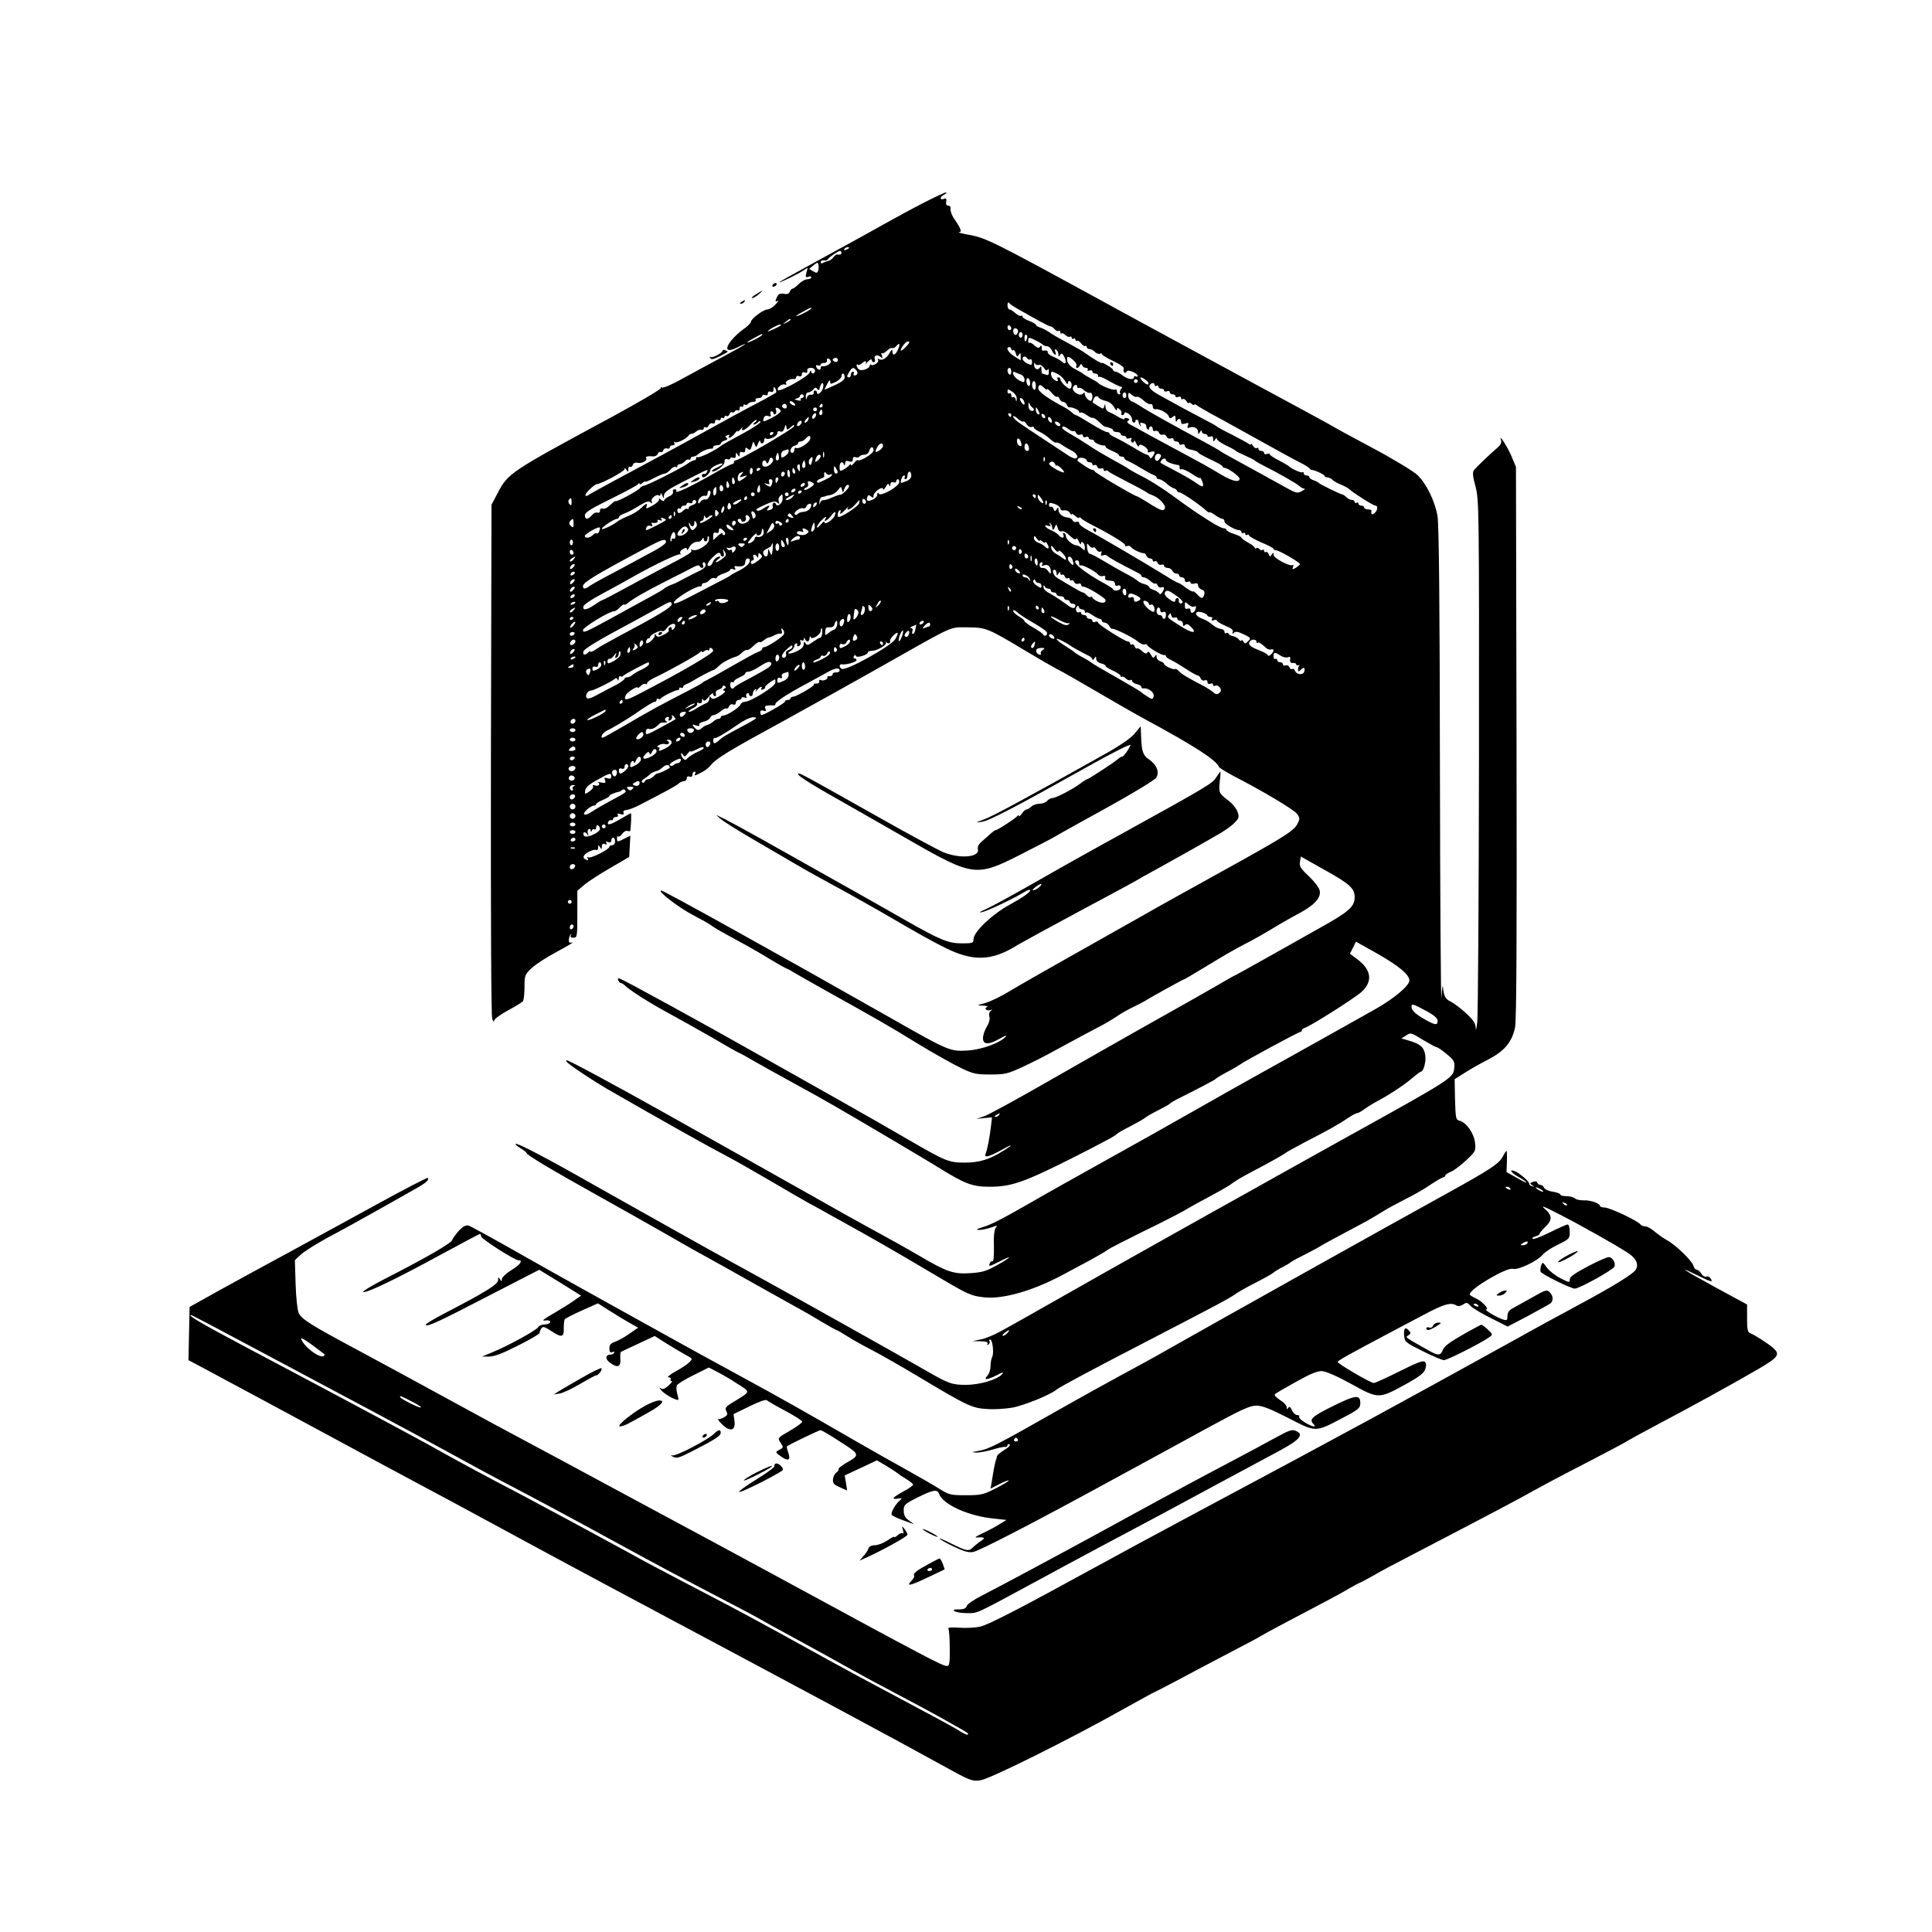 <?xml version="1.0" standalone="no"?>
<!DOCTYPE svg PUBLIC "-//W3C//DTD SVG 20010904//EN"
 "http://www.w3.org/TR/2001/REC-SVG-20010904/DTD/svg10.dtd">
<svg version="1.0" xmlns="http://www.w3.org/2000/svg"
 width="1024pt" height="1024pt" viewBox="0 0 1024 1024"
 preserveAspectRatio="xMidYMid meet">
<g transform="translate(0,1024) scale(0.1,-0.1)"
fill="#000000" stroke="none">
<path d="M4899 9167 c-57 -29 -156 -83 -219 -118 -63 -36 -213 -118 -332 -183
-120 -65 -218 -120 -218 -122 0 -5 94 40 124 60 l27 17 -7 -27 c-6 -23 -4 -26
10 -21 9 4 16 2 16 -3 0 -6 -9 -10 -20 -10 -12 0 -32 -11 -46 -25 -14 -14 -29
-25 -33 -25 -5 0 -12 -7 -15 -16 -4 -11 -14 -15 -31 -11 -18 3 -29 -1 -35 -14
-13 -24 -12 -32 3 -23 6 4 1 -5 -12 -19 -14 -15 -33 -27 -43 -27 -22 0 -88
-50 -88 -66 0 -6 -18 -24 -40 -39 -22 -15 -51 -43 -66 -62 -36 -47 -20 -62 35
-34 22 12 41 19 41 17 0 -2 -53 -32 -117 -66 -65 -35 -162 -87 -216 -117 -53
-30 -102 -51 -109 -47 -6 4 -8 3 -5 -2 3 -6 -110 -72 -251 -149 -552 -298
-559 -302 -615 -410 l-32 -60 -3 -1351 c-1 -844 1 -1360 7 -1375 6 -14 10 -17
10 -9 1 9 33 33 74 55 39 21 75 43 79 49 4 6 8 40 8 75 0 61 2 66 38 100 21
20 83 60 138 89 54 29 90 51 78 47 -16 -4 -20 -1 -19 15 1 11 5 23 10 27 4 5
5 2 1 -4 -5 -9 0 -13 13 -13 20 0 21 5 21 124 l0 125 39 33 c22 18 84 58 138
89 l98 57 3 57 3 56 -30 -15 c-38 -20 -41 -20 -41 1 0 9 3 13 7 10 3 -4 13 2
21 14 8 11 20 18 28 15 8 -3 14 -2 15 2 4 32 6 92 3 92 -1 0 -26 -13 -54 -30
-55 -32 -74 -37 -67 -17 2 6 10 11 16 10 6 -2 11 2 11 7 0 6 7 10 16 10 8 0
12 5 8 11 -4 8 0 9 15 4 15 -4 19 -3 16 7 -4 9 2 14 16 15 12 1 43 13 68 26
151 78 197 103 209 115 7 6 20 12 28 12 8 0 14 7 14 15 0 9 6 12 15 9 9 -4 15
0 15 10 0 9 5 16 11 16 5 0 7 -4 4 -10 -8 -14 -3 -13 33 6 17 8 39 25 49 38
29 36 94 76 388 236 154 85 399 221 545 304 366 207 331 191 430 191 97 -1
105 -4 313 -129 67 -40 138 -81 157 -91 33 -16 109 -60 315 -180 50 -29 117
-67 150 -85 263 -142 381 -218 396 -255 2 -5 38 -27 79 -49 159 -82 321 -179
336 -201 14 -21 14 -27 0 -53 -19 -37 -78 -73 -411 -257 -137 -76 -331 -183
-430 -240 -99 -56 -274 -155 -390 -220 -115 -65 -247 -140 -293 -168 -46 -28
-104 -56 -130 -63 -47 -13 -47 -13 -12 -14 19 -1 29 -4 22 -7 -18 -7 -4 -23
16 -17 13 5 14 4 3 -4 -8 -6 -11 -18 -7 -30 4 -12 -1 -33 -14 -54 -11 -18 -20
-45 -20 -60 0 -36 29 -37 89 -3 24 14 39 19 33 12 -29 -34 -127 -70 -203 -75
-94 -5 -98 -4 -409 173 -581 330 -1202 675 -1215 675 -24 -1 89 -88 166 -129
46 -24 91 -49 99 -56 15 -12 54 -34 179 -102 36 -20 94 -53 129 -75 36 -22 75
-44 86 -49 12 -5 28 -13 36 -19 8 -5 80 -46 160 -91 298 -166 349 -195 500
-288 85 -52 189 -110 230 -130 68 -33 83 -36 160 -36 78 0 92 4 170 40 47 22
119 58 160 81 125 68 233 126 265 142 17 9 49 28 73 44 23 16 62 38 85 49 23
11 49 24 57 29 40 25 212 120 217 120 2 0 47 26 99 58 141 85 153 92 229 132
39 20 99 54 135 76 36 22 98 58 138 79 86 45 124 85 117 123 -2 16 -27 48 -57
77 -45 42 -52 54 -48 77 l5 28 112 -63 c146 -81 173 -104 173 -152 0 -51 -29
-77 -195 -169 -77 -44 -207 -116 -288 -162 -82 -46 -150 -84 -152 -84 -2 0
-43 -23 -92 -52 -94 -54 -104 -60 -428 -242 -115 -65 -336 -191 -490 -279
-154 -88 -298 -167 -320 -174 l-40 -13 41 4 42 4 -5 -42 c-7 -62 -20 -129 -28
-148 -11 -26 11 -22 74 12 68 38 80 39 21 2 -76 -48 -129 -64 -205 -64 -86 0
-101 6 -296 119 -84 49 -264 152 -399 228 -135 76 -330 186 -435 245 -218 124
-672 373 -697 382 -12 5 -15 3 -11 -8 3 -7 9 -14 13 -14 5 0 15 -6 22 -13 26
-26 135 -95 228 -145 52 -28 157 -87 234 -131 76 -45 140 -81 143 -81 2 0 37
-19 76 -42 40 -23 135 -76 212 -118 77 -42 174 -96 215 -120 166 -96 470 -276
551 -326 143 -89 182 -104 275 -104 112 0 180 23 429 148 80 40 128 65 214
111 14 8 28 17 31 21 3 4 34 22 70 40 36 19 72 39 80 46 8 7 40 25 70 40 30
15 57 30 60 34 3 4 23 16 45 27 96 48 190 97 195 102 6 7 42 28 88 52 18 10
38 22 45 27 18 15 309 172 318 172 5 0 9 4 9 9 0 5 8 11 18 14 32 11 271 162
301 192 59 56 49 117 -29 174 l-35 26 16 32 16 32 114 -64 c114 -65 169 -111
169 -142 0 -27 -80 -95 -181 -152 -52 -29 -215 -121 -364 -204 -148 -82 -319
-178 -380 -212 -183 -104 -407 -230 -460 -260 -27 -15 -147 -82 -265 -148
-118 -66 -276 -154 -350 -197 -166 -95 -212 -119 -264 -135 -32 -10 -35 -13
-16 -14 14 0 42 6 63 13 33 12 36 12 25 -1 -8 -10 -12 -44 -10 -100 1 -46 -2
-81 -7 -78 -5 2 -11 -2 -15 -10 -7 -20 -4 -19 54 10 73 37 61 22 -16 -21 -55
-31 -79 -38 -140 -42 -90 -6 -125 6 -273 93 -58 34 -167 95 -241 135 -74 40
-196 108 -271 151 -125 71 -519 292 -834 469 -262 147 -509 280 -520 280 -16
0 11 -22 88 -73 45 -30 101 -65 124 -78 292 -168 534 -304 643 -361 36 -19
133 -74 215 -122 83 -49 175 -102 205 -119 30 -16 96 -52 145 -80 205 -113
319 -179 535 -307 172 -102 185 -108 255 -116 100 -12 265 36 425 123 36 19
99 53 140 75 41 23 82 46 90 53 8 7 92 50 185 96 94 45 192 96 219 111 26 16
91 52 144 80 53 28 104 58 113 66 9 8 52 34 96 57 105 55 176 95 188 105 6 5
49 28 95 53 127 65 191 101 234 131 21 14 43 26 49 26 6 0 24 10 41 23 17 12
51 33 76 46 61 33 138 84 180 121 19 16 38 30 41 30 14 0 29 54 23 89 -7 41
-26 58 -88 76 l-38 11 25 16 c23 16 27 15 88 -23 35 -21 68 -39 73 -39 5 0 29
-16 53 -36 39 -32 44 -40 41 -73 -5 -55 -3 -54 -593 -381 -126 -70 -284 -158
-350 -195 -66 -37 -219 -123 -340 -190 -121 -67 -377 -212 -570 -320 -404
-229 -467 -265 -551 -311 -34 -19 -82 -39 -105 -43 l-44 -9 43 -1 c30 -1 41
-5 36 -13 -4 -7 -3 -8 5 -4 6 4 9 12 6 17 -4 5 -2 9 3 9 13 0 21 -71 11 -92
-5 -9 -9 -31 -9 -49 0 -18 -7 -41 -17 -51 -22 -24 -3 -23 50 3 31 17 38 18 29
6 -25 -29 -118 -57 -193 -57 -74 0 -91 6 -219 80 -102 59 -687 387 -875 490
-261 143 -573 318 -860 480 -276 157 -424 234 -432 227 -2 -3 9 -13 26 -23 17
-10 31 -21 31 -24 0 -11 133 -90 375 -225 127 -71 289 -162 360 -203 128 -74
152 -87 270 -152 33 -18 125 -70 205 -115 80 -45 177 -99 215 -120 39 -21 103
-58 142 -82 40 -24 75 -43 78 -43 3 0 30 -16 60 -35 30 -19 88 -51 127 -71 40
-20 151 -84 247 -141 258 -155 285 -167 363 -171 37 -3 96 1 132 7 62 11 205
69 236 96 15 13 202 113 510 272 362 188 406 211 445 239 17 11 64 38 105 58
41 21 82 44 90 51 8 7 31 21 50 30 19 10 37 21 40 24 3 3 32 20 65 36 33 17
76 39 95 51 19 12 77 43 128 70 128 68 142 76 198 111 27 17 83 47 124 68 41
20 101 54 132 76 32 21 62 39 68 39 5 0 10 4 10 9 0 5 14 14 31 21 17 7 53 35
81 61 49 46 51 50 46 93 -6 50 -46 107 -82 116 -20 5 -21 13 -24 113 l-2 107
52 33 c29 19 86 51 127 72 86 45 124 91 141 168 8 37 10 466 8 1512 l-3 1460
-23 55 c-21 51 -71 128 -56 87 4 -12 -2 -24 -17 -38 -38 -32 -113 -104 -126
-120 -9 -11 -8 -31 8 -89 18 -71 19 -117 18 -1419 -1 -740 -5 -1377 -9 -1416
-4 -38 -8 -54 -8 -35 -2 28 -12 43 -54 82 -29 26 -65 53 -80 60 -27 12 -36 30
-40 78 -1 14 -5 -11 -8 -55 -3 -44 -7 499 -8 1206 -1 872 -5 1304 -13 1345
-14 79 -59 171 -106 216 -21 20 -126 84 -237 143 -109 58 -208 112 -220 120
-11 7 -190 104 -396 215 -206 112 -571 309 -810 440 -587 321 -625 339 -712
355 -40 7 -65 14 -56 14 18 1 14 15 -27 75 -11 17 -18 38 -17 48 2 11 -3 18
-12 18 -10 0 -13 7 -11 21 3 14 0 19 -9 16 -25 -10 -27 7 -4 20 13 7 18 12 12
13 -7 0 -58 -24 -115 -53z m-399 -241 c0 -2 -7 -7 -16 -10 -8 -3 -12 -2 -9 4
6 10 25 14 25 6z m-40 -26 c0 -9 -7 -11 -26 -9 -3 0 -11 -7 -18 -16 -6 -9 -18
-17 -26 -18 -8 -2 -21 -6 -27 -10 -8 -5 -13 -4 -13 2 0 10 7 13 26 10 4 0 10
3 13 8 8 12 54 43 63 43 5 0 8 -4 8 -10z m-124 -96 c-5 -12 -9 -12 -26 -2
l-21 13 23 19 c21 17 23 17 26 2 2 -10 1 -24 -2 -32z m1044 -193 c120 -69 179
-101 188 -101 5 0 15 -7 22 -15 7 -8 16 -12 21 -9 5 3 9 0 9 -7 0 -7 3 -10 6
-6 4 3 13 -1 21 -9 8 -8 19 -12 24 -9 5 4 9 1 9 -5 0 -6 5 -8 10 -5 6 3 10 1
10 -5 0 -6 4 -9 8 -6 5 3 14 -4 22 -14 8 -10 17 -17 22 -14 4 3 8 0 8 -5 0 -6
6 -11 14 -11 8 0 22 -7 30 -16 9 -8 20 -12 26 -9 5 3 10 3 10 -2 0 -4 27 -21
61 -37 40 -19 59 -33 55 -42 -3 -7 -1 -16 4 -19 4 -3 10 0 12 6 4 13 58 -9 58
-23 0 -5 -4 -6 -10 -3 -5 3 -10 1 -10 -4 0 -17 -33 -12 -60 9 -14 11 -31 20
-37 20 -7 0 -13 4 -13 8 0 4 -13 16 -30 25 -16 10 -30 16 -30 13 0 -5 -50 25
-86 51 -13 10 -42 27 -112 65 -31 16 -68 38 -82 48 -14 9 -35 21 -47 24 -13 4
-23 11 -23 15 0 4 -16 13 -35 20 -19 7 -35 17 -35 22 0 6 -4 8 -8 5 -5 -3 -18
4 -30 14 -12 11 -26 20 -32 20 -5 0 -10 10 -10 23 0 12 4 18 8 12 4 -5 18 -16
32 -24z m-1080 -6 c0 -2 -18 -14 -40 -25 -22 -11 -40 -18 -40 -15 0 2 17 13
38 24 42 23 42 23 42 16z m-110 -60 c0 -2 -10 -9 -22 -15 -22 -11 -22 -10 -4
4 21 17 26 19 26 11z m-51 -29 c-10 -9 -69 -36 -69 -32 0 7 52 35 64 36 5 0 7
-2 5 -4z m1221 -17 c0 -5 -4 -9 -10 -9 -5 0 -10 7 -10 16 0 8 5 12 10 9 6 -3
10 -10 10 -16z m33 -5 c9 -9 -4 -35 -14 -28 -5 3 -9 12 -9 20 0 14 12 19 23 8z
m27 -29 c0 -8 -4 -15 -10 -15 -5 0 -10 7 -10 15 0 8 5 15 10 15 6 0 10 -7 10
-15z m-1380 0 c0 -2 -18 -14 -40 -25 -22 -11 -40 -18 -40 -15 0 2 17 13 38 24
42 23 42 23 42 16z m1403 -20 c-7 -21 -13 -19 -13 6 0 11 4 18 10 14 5 -3 7
-12 3 -20z m50 -11 c18 -9 34 -20 37 -23 3 -3 12 -6 20 -6 8 0 19 -10 25 -22
11 -26 28 -32 18 -6 -4 11 -3 14 5 9 7 -4 12 -15 12 -24 0 -14 2 -14 9 -3 7
11 11 9 21 -8 15 -29 9 -48 -10 -29 -8 7 -29 20 -47 27 -18 7 -31 18 -30 25 1
6 -6 10 -16 8 -9 -2 -17 1 -16 5 3 19 -2 27 -9 15 -6 -9 -13 -7 -29 7 -11 11
-24 17 -27 14 -3 -4 -6 1 -6 10 0 21 3 21 43 1z m-673 -7 c0 -9 -41 -50 -45
-45 -6 6 24 48 36 48 5 0 9 -2 9 -3z m-61 -41 c-14 -30 -29 -34 -29 -8 -1 12
-5 10 -15 -9 -16 -29 -41 -43 -57 -32 -7 3 -8 1 -4 -5 7 -12 -27 -35 -38 -25
-3 3 -6 2 -6 -4 0 -17 -46 -33 -59 -20 -6 6 -11 15 -11 21 0 5 3 6 7 3 3 -4
15 0 25 10 18 16 25 7 11 -13 -5 -5 2 2 14 16 13 14 23 19 23 13 0 -7 5 -13
11 -13 6 0 9 7 6 15 -8 20 11 29 29 14 12 -10 13 -9 8 7 -4 10 -4 16 0 12 4
-3 16 2 27 13 11 11 24 17 28 14 5 -2 14 2 21 10 18 22 23 12 9 -19z m601 3
c0 -5 4 -8 9 -5 5 3 11 -4 15 -17 5 -18 8 -20 16 -7 8 12 10 11 10 -8 l0 -22
-35 22 c-33 22 -47 48 -25 48 6 0 10 -5 10 -11z m-923 -66 c-3 -3 -11 -2 -17
2 -9 6 -9 10 1 16 14 8 27 -7 16 -18z m1008 17 c4 -6 11 -8 16 -5 5 4 9 -3 9
-13 0 -18 -3 -19 -25 -9 -14 7 -25 18 -25 25 0 15 16 16 25 2z m244 -9 c13
-11 20 -25 16 -30 -3 -6 -2 -11 4 -11 5 0 12 6 15 13 5 10 7 10 12 0 3 -7 12
-13 20 -13 9 0 12 -4 9 -10 -3 -6 1 -7 9 -4 9 3 16 1 16 -5 0 -6 7 -11 15 -11
8 0 15 -5 15 -12 0 -6 3 -9 6 -5 3 3 28 -8 55 -24 28 -16 55 -29 61 -29 7 0 7
-4 -1 -13 -6 -8 -8 -17 -4 -20 3 -4 1 -7 -5 -7 -7 0 -12 7 -12 16 0 8 -4 12
-10 9 -9 -6 -80 22 -90 36 -3 3 -21 14 -40 24 -19 10 -37 21 -40 24 -3 3 -21
14 -42 25 -22 11 -38 27 -41 42 -5 29 3 30 32 5z m-1286 -5 c5 -13 -24 -30
-45 -27 -5 1 -8 -3 -8 -9 0 -15 -17 -12 -23 4 -4 10 -1 13 9 9 7 -3 14 -1 14
5 0 5 8 9 18 8 9 0 16 5 15 12 -4 17 14 15 20 -2z m1102 -20 c7 3 20 -4 28
-16 11 -15 16 -18 20 -8 3 7 6 2 6 -11 1 -17 -3 -22 -15 -17 -9 3 -18 6 -20 6
-2 0 -4 10 -4 23 0 16 -3 18 -9 8 -11 -17 -31 -6 -30 17 0 10 3 12 5 5 3 -7
11 -10 19 -7z m-1185 -31 c0 -18 -20 -20 -21 -2 0 6 -4 3 -8 -8 -9 -22 -156
-103 -167 -93 -10 11 19 35 35 30 8 -3 11 0 7 6 -6 11 21 26 42 23 6 -1 12 3
12 10 0 6 7 9 15 5 9 -3 15 0 15 10 0 10 6 14 15 10 8 -3 14 -2 14 2 -3 17 2
22 21 22 11 0 20 -7 20 -15z m219 2 c11 -14 5 -27 -11 -27 -5 0 -6 5 -3 10 3
6 1 10 -4 10 -6 0 -11 -7 -11 -15 0 -8 -4 -15 -10 -15 -13 0 -13 6 2 30 15 24
22 25 37 7z m821 -8 c0 -11 -4 -17 -10 -14 -5 3 -10 13 -10 21 0 8 5 14 10 14
6 0 10 -9 10 -21z m53 -15 c9 -4 17 -15 17 -25 0 -18 -2 -19 -30 -4 -28 15
-45 54 -17 41 6 -3 20 -9 30 -12z m196 2 c13 -7 30 -24 37 -37 7 -13 13 -18
14 -11 0 21 20 13 20 -8 0 -11 -4 -20 -10 -20 -5 0 -19 9 -30 20 -11 11 -20
25 -20 30 0 6 -5 10 -11 10 -5 0 -7 -4 -4 -10 9 -14 -8 -13 -23 2 -13 13 -16
38 -4 38 4 -1 18 -7 31 -14z m-1132 -14 c1 -14 -14 -26 -53 -44 -30 -14 -54
-24 -54 -23 0 1 7 16 15 31 9 18 15 23 15 12 0 -15 3 -15 30 -2 17 9 30 22 30
30 0 21 16 17 17 -4z m983 -33 c0 -11 -4 -17 -10 -14 -5 3 -10 15 -10 26 0 11
5 17 10 14 6 -3 10 -15 10 -26z m614 16 c11 -8 16 -18 12 -22 -3 -4 -16 3 -28
15 -25 25 -13 29 16 7z m-44 -5 c0 -5 -4 -10 -10 -10 -5 0 -10 5 -10 10 0 6 5
10 10 10 6 0 10 -4 10 -10z m-540 -26 c0 -14 -4 -23 -10 -19 -5 3 -10 15 -10
26 0 10 5 19 10 19 6 0 10 -12 10 -26z m-1127 -8 c-5 -24 -33 -46 -33 -26 0 6
-4 10 -10 10 -5 0 -9 -6 -7 -12 1 -7 -6 -12 -15 -10 -9 1 -19 -5 -21 -15 -4
-14 -5 -13 -6 5 -1 13 5 22 13 22 7 0 19 7 26 15 11 13 15 13 22 3 6 -10 10
-7 14 10 8 30 22 28 17 -2z m1757 13 c0 -5 5 -7 10 -4 6 3 10 1 10 -4 0 -6 7
-11 15 -11 8 0 15 -4 15 -10 0 -5 7 -7 15 -4 8 4 15 1 15 -5 0 -6 7 -11 15
-11 8 0 15 -4 15 -10 0 -5 7 -7 15 -4 8 4 15 1 15 -6 0 -6 4 -9 9 -5 6 3 14
-3 20 -12 6 -10 11 -14 11 -9 0 5 7 3 15 -4 8 -7 15 -9 15 -5 0 4 6 3 13 -3 6
-5 37 -23 67 -40 30 -16 112 -61 182 -100 191 -106 259 -144 303 -166 22 -11
43 -24 46 -29 3 -5 8 -8 10 -8 10 3 69 -24 69 -31 0 -4 6 -8 14 -8 8 0 21 -6
28 -13 7 -7 28 -19 46 -26 19 -8 39 -19 45 -25 21 -20 126 -86 137 -86 15 0
12 -26 -5 -40 -14 -11 -19 -7 -16 13 0 4 -8 7 -19 7 -11 0 -20 5 -20 10 0 6
-7 10 -15 10 -8 0 -15 5 -15 11 0 5 -4 7 -10 4 -5 -3 -10 -1 -10 4 0 6 -6 11
-14 11 -8 0 -21 6 -28 13 -7 7 -17 15 -23 16 -20 5 -120 55 -125 61 -3 4 -15
10 -27 14 -13 4 -23 12 -23 17 0 5 -7 9 -15 9 -8 0 -15 5 -15 12 0 6 -3 8 -6
5 -6 -6 -59 18 -74 33 -3 3 -26 16 -52 30 -27 13 -48 28 -48 32 0 4 -7 5 -15
2 -8 -4 -15 -1 -15 5 0 6 -7 11 -15 11 -8 0 -15 5 -15 11 0 5 -4 8 -9 4 -6 -3
-14 3 -20 12 -6 10 -11 14 -11 9 0 -5 -6 -4 -12 2 -7 5 -47 27 -88 48 -41 20
-77 40 -80 43 -3 4 -36 22 -75 42 -65 34 -123 65 -220 119 -52 28 -69 45 -61
59 9 14 26 14 26 0z m-586 -15 c9 -8 16 -12 16 -7 0 4 11 -4 24 -19 12 -15 26
-25 29 -21 4 3 9 -2 13 -11 3 -9 12 -16 19 -16 7 0 15 -7 19 -15 3 -8 9 -15
13 -14 17 2 53 -14 53 -24 0 -6 3 -7 6 -4 4 4 19 -2 34 -13 15 -11 29 -17 32
-15 3 3 17 -6 32 -20 14 -13 27 -25 29 -25 34 -8 47 -14 47 -21 0 -5 9 -9 20
-9 11 0 20 -4 20 -10 0 -5 7 -10 15 -10 8 0 15 -4 15 -10 0 -5 7 -6 17 -3 10
4 14 2 9 -5 -3 -6 -2 -13 4 -17 5 -3 10 0 11 7 0 7 5 2 11 -12 6 -14 12 -20
15 -13 3 9 11 8 29 -3 13 -9 21 -21 18 -26 -4 -6 2 -8 15 -3 23 7 27 -2 10
-25 -8 -11 -12 -12 -16 -2 -2 6 -9 12 -14 12 -5 0 -38 17 -73 39 -35 21 -77
44 -95 52 -17 8 -31 17 -31 21 0 5 -6 8 -13 8 -7 0 -46 20 -86 45 -40 25 -75
45 -79 45 -3 0 -13 6 -21 14 -9 8 -27 21 -41 28 -89 47 -138 83 -137 100 2 22
11 23 31 2z m176 5 c0 -5 4 -8 8 -5 5 3 18 -3 28 -13 11 -9 25 -16 32 -13 12
4 17 -29 6 -41 -8 -8 -34 18 -34 34 0 10 -3 10 -11 2 -16 -16 -60 13 -52 33 6
16 23 19 23 3z m-1598 -31 c-4 -3 -47 -28 -97 -54 -77 -40 -148 -79 -420 -229
-22 -12 -134 -73 -250 -135 -115 -61 -216 -117 -223 -122 -7 -6 -15 -8 -19 -5
-7 8 44 58 61 61 28 4 146 68 146 79 0 8 4 7 10 -3 8 -13 10 -12 10 3 0 10 4
16 9 13 5 -3 12 1 15 10 4 10 14 14 25 11 22 -5 54 11 46 24 -6 9 7 13 38 10
9 -1 20 5 23 13 3 9 10 13 15 10 5 -3 12 1 15 10 3 8 12 12 20 9 8 -3 14 0 14
6 0 6 7 11 16 11 9 0 12 5 8 12 -4 7 -3 8 4 4 11 -6 60 18 73 37 3 5 10 8 15
8 5 -1 16 5 24 12 9 7 21 12 28 9 7 -2 12 1 12 8 0 6 5 8 10 5 6 -3 13 1 16
10 4 9 13 14 20 11 8 -3 14 1 14 9 0 9 6 12 15 9 8 -4 15 -1 15 6 0 6 5 8 10
5 6 -3 10 -1 10 5 0 6 5 8 10 5 6 -3 13 1 16 9 3 9 10 14 14 11 5 -3 11 -1 15
5 4 6 11 8 16 5 5 -4 9 1 9 10 0 9 5 13 10 10 6 -3 10 -1 10 5 0 6 4 9 9 5 5
-3 12 -1 16 5 3 5 15 10 26 10 11 0 17 5 14 10 -3 6 3 10 14 10 12 0 21 5 21
11 0 6 7 9 15 5 9 -3 15 0 15 9 0 9 6 12 15 9 10 -4 15 0 15 12 0 16 2 17 10
4 5 -8 6 -18 2 -22z m1277 -32 c-1 -17 -2 -17 -6 -3 -2 9 -9 15 -14 12 -5 -4
-9 1 -9 10 0 9 -4 13 -10 10 -5 -3 -10 1 -10 10 0 14 2 14 25 -1 15 -10 25
-25 24 -38z m581 19 c0 -8 -4 -15 -10 -15 -5 0 -10 7 -10 15 0 8 5 15 10 15 6
0 10 -7 10 -15z m56 -8 c6 2 22 -7 36 -20 13 -13 30 -21 36 -19 7 2 12 -4 12
-13 0 -9 6 -15 13 -14 21 4 64 -19 71 -36 5 -14 9 -15 21 -5 13 10 15 9 16
-11 0 -13 3 -18 6 -11 7 17 23 15 23 -4 0 -11 6 -14 22 -9 17 6 20 4 14 -10
-4 -13 -2 -16 9 -11 22 8 45 -3 45 -23 0 -14 2 -14 10 -1 6 10 10 11 10 3 0
-7 7 -13 15 -13 8 0 15 -4 15 -10 0 -5 7 -7 15 -4 10 4 15 0 15 -12 0 -16 2
-17 10 -4 5 8 10 10 10 3 0 -6 21 -21 48 -34 26 -12 49 -25 52 -29 3 -3 25
-14 50 -25 25 -11 47 -22 50 -26 3 -3 23 -15 45 -26 71 -35 180 -97 193 -110
7 -7 19 -13 25 -13 7 0 1 -6 -13 -13 -22 -12 -30 -11 -72 12 -26 14 -91 50
-145 80 -54 30 -123 67 -153 84 -30 16 -60 33 -65 38 -6 4 -35 21 -65 37 -209
113 -325 178 -360 202 -14 9 -33 20 -42 23 -10 4 -18 16 -18 28 0 20 2 21 18
7 9 -9 22 -14 28 -11z m-1766 3 c0 -5 -5 -10 -11 -10 -5 0 -8 -4 -5 -9 4 -5
-4 -6 -16 -3 -19 5 -20 7 -5 10 9 2 17 8 17 13 0 5 5 9 10 9 6 0 10 -4 10 -10z
m1565 -9 c3 -5 19 -12 35 -16 18 -4 36 -17 45 -33 8 -15 14 -21 15 -13 0 11 3
11 15 1 8 -7 12 -16 9 -21 -3 -5 0 -9 5 -9 6 0 11 5 11 10 0 6 8 5 20 -2 11
-7 20 -21 20 -30 0 -10 4 -18 10 -18 6 0 9 3 8 8 -2 4 2 7 7 7 6 0 10 -5 10
-12 0 -6 4 -15 9 -20 5 -5 6 -2 1 5 -5 10 -2 13 11 10 11 -2 19 -8 19 -15 0
-6 3 -15 8 -19 4 -4 7 -2 7 4 0 7 5 12 10 12 6 0 10 -7 10 -15 0 -8 6 -12 14
-9 7 3 16 -2 19 -10 4 -9 13 -13 20 -10 8 3 17 -2 20 -10 4 -9 13 -13 22 -10
8 3 15 1 15 -5 0 -6 7 -11 15 -11 8 0 15 -5 15 -11 0 -6 7 -9 15 -5 9 3 15 0
15 -8 0 -8 15 -17 35 -20 19 -4 35 -10 35 -14 0 -4 29 -20 65 -37 35 -16 65
-33 65 -37 0 -5 5 -8 10 -8 18 0 80 -45 80 -57 0 -22 -37 -14 -92 18 -29 18
-73 43 -98 57 -92 50 -147 80 -220 119 -41 22 -91 49 -110 60 -19 11 -46 25
-59 32 -16 9 -20 15 -12 21 9 5 9 9 -3 13 -9 4 -16 2 -16 -3 0 -5 -15 -1 -32
10 -18 11 -41 23 -50 26 -10 4 -19 16 -19 28 -1 16 -2 17 -6 4 -4 -17 -6 -17
-31 -1 -15 9 -28 18 -30 19 -1 0 0 9 4 18 7 18 20 21 29 7z m-398 -16 c9 -24
-1 -27 -15 -5 -8 13 -8 20 -2 20 6 0 13 -7 17 -15z m-1212 -23 c-6 -7 -34 11
-29 19 3 5 11 3 19 -4 7 -6 12 -13 10 -15z m1259 -14 c14 -9 1 -22 -13 -13 -6
3 -11 16 -10 28 0 15 2 17 6 7 3 -8 11 -18 17 -22z m-1304 7 c0 -9 -6 -12 -15
-9 -8 4 -12 10 -9 15 8 14 24 10 24 -6z m190 5 c0 -5 -5 -10 -11 -10 -5 0 -7
5 -4 10 3 6 8 10 11 10 2 0 4 -4 4 -10z m-222 -28 c2 -6 -19 -22 -46 -36 -47
-24 -50 -24 -45 -5 4 14 11 18 24 14 14 -5 17 -2 13 9 -3 9 -1 16 5 16 6 0 11
-5 11 -11 0 -5 4 -8 10 -4 5 3 6 13 3 22 -4 10 -2 14 7 11 8 -2 15 -9 18 -16z
m192 8 c0 -5 -4 -10 -10 -10 -5 0 -10 5 -10 10 0 6 5 10 10 10 6 0 10 -4 10
-10z m1180 -23 c0 -5 -4 -5 -10 -2 -5 3 -10 14 -10 23 0 15 2 15 10 2 5 -8 10
-19 10 -23z m-1154 -4 c-10 -10 -19 5 -10 18 6 11 8 11 12 0 2 -7 1 -15 -2
-18z m-32 -8 c-4 -8 -10 -15 -15 -15 -4 0 -6 7 -3 15 4 8 10 15 15 15 4 0 6
-7 3 -15z m1036 5 c0 -5 -2 -10 -4 -10 -3 0 -8 5 -11 10 -3 6 -1 10 4 10 6 0
11 -4 11 -10z m180 -11 c0 -6 -4 -7 -10 -4 -5 3 -10 11 -10 16 0 6 5 7 10 4 6
-3 10 -11 10 -16z m-117 -23 c3 3 11 -3 18 -14 7 -11 19 -18 26 -15 7 3 13 1
13 -3 0 -5 13 -15 29 -22 16 -7 41 -24 56 -38 15 -14 30 -23 32 -20 3 3 18 -2
32 -12 14 -10 38 -24 54 -32 27 -14 37 -40 15 -40 -7 0 -25 8 -39 18 -91 60
-220 145 -251 167 -21 13 -38 30 -38 37 0 6 10 2 23 -10 13 -12 26 -19 30 -16z
m-1139 9 c-4 -8 -11 -15 -16 -15 -6 0 -5 6 2 15 7 8 14 15 16 15 2 0 1 -7 -2
-15z m1290 0 c3 -8 1 -15 -3 -15 -5 0 -11 7 -15 15 -3 8 -1 15 3 15 5 0 11 -7
15 -15z m-1574 -15 c-8 -6 -10 -10 -4 -10 5 0 15 5 22 12 8 8 12 9 12 1 0 -6
-44 -35 -97 -63 -54 -29 -105 -57 -113 -64 -29 -24 -117 -66 -124 -59 -3 3 -6
1 -6 -5 0 -7 -5 -12 -11 -12 -6 0 -23 -9 -37 -19 -36 -25 -208 -112 -228 -115
-8 -1 -19 -7 -22 -13 -9 -13 -123 -75 -129 -69 -2 2 -15 -7 -29 -21 -14 -14
-31 -22 -39 -19 -9 3 -15 -1 -15 -10 0 -10 -6 -14 -14 -11 -7 3 -20 -3 -29
-14 -21 -24 -37 -24 -37 0 0 15 32 35 138 87 75 37 140 72 144 78 4 6 8 7 8 2
0 -5 7 -3 15 4 8 7 15 10 15 7 0 -3 20 5 46 19 25 13 51 24 57 24 7 0 20 9 30
20 10 12 22 18 27 15 6 -3 10 -1 10 4 0 6 6 11 14 11 7 0 19 7 26 15 7 8 16
12 21 9 5 -3 9 0 9 5 0 6 6 11 14 11 8 0 21 6 28 14 15 14 58 31 71 28 4 -1 7
3 7 8 0 6 9 10 20 10 11 0 20 4 20 9 0 5 10 13 21 16 15 5 18 10 9 15 -8 5 -7
9 5 13 9 4 13 3 10 -3 -13 -20 14 -9 29 12 9 12 16 18 16 13 0 -5 7 0 16 11 8
10 13 13 9 7 -12 -24 17 -13 43 17 14 16 28 27 31 24 3 -3 -1 -9 -9 -14z m248
-2 c-2 -6 -10 -14 -16 -16 -7 -2 -10 2 -6 12 7 18 28 22 22 4z m1372 -10 c0
-13 -23 -5 -28 10 -2 7 2 10 12 6 9 -3 16 -11 16 -16z m-1428 -11 c16 13 20
14 16 3 -4 -14 -290 -180 -309 -180 -5 0 -9 -4 -9 -10 0 -5 -4 -10 -10 -10 -5
0 -47 -21 -92 -47 -136 -78 -217 -115 -203 -94 2 4 -2 8 -9 8 -8 0 -12 -6 -9
-13 3 -8 -6 -19 -21 -25 -14 -7 -26 -17 -26 -22 0 -5 -8 -3 -17 4 -9 8 -14 9
-10 3 3 -6 -11 -20 -33 -33 -31 -17 -39 -19 -34 -7 9 22 -1 20 -28 -7 -13 -13
-43 -32 -68 -42 -25 -10 -52 -24 -60 -31 -25 -19 -80 -45 -80 -37 0 10 66 53
80 53 5 0 10 4 10 9 0 5 13 13 28 19 16 5 50 23 77 40 37 23 53 28 62 20 10
-8 12 -7 7 5 -6 16 28 42 40 30 3 -3 6 0 7 8 0 8 4 6 9 -6 9 -20 9 -20 9 0 1
16 26 34 108 75 134 68 126 65 120 49 -2 -8 -10 -13 -16 -11 -6 1 -11 -2 -11
-8 0 -5 3 -10 8 -10 13 1 37 25 37 38 0 8 15 20 33 27 41 18 43 5 1 -14 -16
-7 -28 -15 -26 -18 12 -11 67 29 67 48 0 15 5 19 15 15 8 -3 15 -1 15 4 0 5 7
7 15 4 10 -4 15 0 15 12 0 16 2 17 10 4 8 -13 10 -13 10 2 0 11 5 15 15 12 10
-4 15 0 15 11 0 14 3 15 14 6 11 -9 15 -6 21 16 7 26 8 26 15 8 8 -19 8 -19
18 5 6 14 11 19 11 13 1 -19 21 -16 21 3 0 8 4 13 9 10 15 -10 61 12 61 28 0
10 6 13 16 9 10 -4 17 2 22 18 5 20 7 21 10 6 4 -18 4 -18 24 0z m1472 -12
c10 -8 22 -12 26 -10 5 3 10 -2 14 -10 3 -8 12 -12 21 -9 8 4 15 1 15 -6 0 -7
7 -10 15 -6 8 3 15 1 15 -4 0 -6 7 -10 15 -10 8 0 15 -4 15 -9 0 -8 37 -24 53
-22 4 1 7 -3 7 -7 0 -5 16 -14 35 -22 19 -8 35 -17 35 -22 0 -4 7 -8 15 -8 8
0 15 -4 15 -9 0 -5 8 -11 18 -14 9 -4 40 -20 67 -37 28 -17 58 -33 68 -37 9
-3 17 -9 17 -14 0 -5 6 -9 14 -9 7 0 24 -10 38 -22 14 -13 32 -24 39 -26 8 -2
16 -8 17 -13 2 -5 8 -9 14 -9 12 0 106 -64 143 -98 8 -7 15 -11 15 -7 0 3 13
-3 29 -14 16 -12 34 -21 40 -21 6 0 11 -6 11 -14 0 -13 56 -46 79 -46 6 0 11
-5 11 -11 0 -5 5 -7 10 -4 6 3 10 1 10 -5 0 -6 5 -8 10 -5 6 3 10 2 10 -3 0
-5 29 -21 65 -37 36 -15 65 -30 65 -34 0 -4 6 -8 14 -8 16 0 126 -64 126 -73
0 -3 -10 -11 -21 -19 -19 -11 -21 -11 -16 4 4 9 3 13 -2 10 -15 -9 -101 37
-101 54 0 14 -2 14 -10 1 -8 -12 -10 -12 -16 3 -3 9 -10 14 -15 11 -5 -3 -9 0
-9 6 0 6 -4 9 -9 5 -5 -3 -12 -1 -16 5 -4 6 -11 8 -16 5 -5 -4 -9 -2 -9 2 0 5
-16 17 -35 27 -19 11 -35 22 -35 26 0 4 -18 13 -40 20 -22 7 -40 17 -40 22 0
4 -7 8 -15 8 -8 0 -43 18 -77 40 -84 54 -86 55 -189 130 -49 36 -119 81 -156
100 -38 19 -75 40 -83 46 -8 6 -46 28 -85 49 -38 21 -95 54 -125 75 -30 20
-74 47 -97 60 -24 13 -43 27 -43 32 0 12 12 9 34 -7z m-1564 -19 c0 -3 -4 -8
-10 -11 -5 -3 -10 -1 -10 4 0 6 5 11 10 11 6 0 10 -2 10 -4z m194 -34 c-6 -20
-61 -55 -75 -46 -5 3 -9 -2 -9 -10 0 -9 -4 -16 -10 -16 -19 0 -10 32 10 37 11
3 20 9 20 14 0 5 6 9 14 9 7 0 19 7 26 15 17 20 29 19 24 -3z m1119 -21 c3
-14 1 -18 -9 -14 -8 3 -14 14 -14 25 0 23 16 16 23 -11z m-733 -14 c0 -7 -9
-18 -20 -25 -22 -14 -25 -9 -10 19 12 21 30 26 30 6z m773 -7 c3 -13 0 -20 -9
-20 -8 0 -14 9 -14 20 0 11 4 20 9 20 5 0 11 -9 14 -20z m-823 -17 c0 -17 -72
-61 -84 -52 -3 2 -12 -5 -20 -16 -9 -11 -16 -15 -16 -10 0 7 -3 7 -8 0 -4 -5
-17 -16 -29 -23 -21 -11 -23 -10 -23 13 0 26 15 34 23 13 3 -8 6 -5 6 5 1 14
6 17 21 12 15 -5 20 -2 20 10 0 11 5 15 15 12 8 -4 17 -2 20 3 4 6 15 10 27
10 11 0 22 8 25 20 7 25 23 26 23 3z m-450 -6 c0 -7 -9 -18 -20 -25 -17 -11
-20 -10 -20 7 0 11 8 22 18 24 9 3 18 5 20 6 1 0 2 -5 2 -12z m187 -29 c-3 -7
-5 -2 -5 12 0 14 2 19 5 13 2 -7 2 -19 0 -25z m-241 -15 c-11 -11 -19 6 -11
24 8 17 8 17 12 0 3 -10 2 -21 -1 -24z m2021 6 c-7 -11 -15 -15 -21 -9 -13 13
1 41 18 34 12 -5 13 -9 3 -25z m-1797 12 c0 -5 -7 -14 -15 -21 -16 -14 -18
-10 -9 14 6 17 24 22 24 7z m-259 -34 c-20 -25 -51 -28 -51 -6 0 21 16 26 23
7 4 -8 8 -4 13 10 4 16 10 20 17 13 7 -7 6 -15 -2 -24z m212 4 c-4 -16 -8 -19
-14 -10 -4 7 -3 19 3 26 14 18 19 12 11 -16z m1234 7 c-3 -8 -6 -5 -6 6 -1 11
2 17 5 13 3 -3 4 -12 1 -19z m223 1 c0 -5 7 -9 15 -9 8 0 15 -5 15 -11 0 -5 5
-7 10 -4 6 3 13 0 16 -9 3 -8 12 -12 20 -9 8 3 14 0 14 -7 0 -6 4 -9 9 -5 5 3
12 2 14 -2 3 -5 50 -30 104 -58 54 -27 100 -53 103 -56 3 -4 15 -9 26 -13 33
-10 75 -53 68 -70 -7 -18 -22 -13 -91 31 -29 18 -55 33 -58 33 -11 0 -220 123
-223 132 -2 4 -8 8 -13 8 -6 0 -24 10 -42 22 -18 13 -34 24 -36 25 -1 1 0 6 3
11 7 12 46 4 46 -9z m420 2 c0 -8 36 -22 65 -26 6 0 9 -7 7 -14 -1 -7 3 -11
10 -8 7 2 32 -9 56 -25 23 -16 42 -25 43 -21 0 4 5 -3 10 -16 13 -33 5 -37
-28 -13 -27 19 -68 43 -148 85 -22 12 -42 22 -44 24 -1 1 0 6 4 12 8 13 25 14
25 2z m-1914 -38 c-11 -11 -19 6 -11 24 8 17 8 17 12 0 3 -10 2 -21 -1 -24z
m1333 9 c1 10 41 -24 41 -35 0 -4 -18 2 -40 14 -42 24 -49 34 -27 42 6 2 15
-3 19 -12 4 -9 7 -13 7 -9z m-1359 -14 c0 -18 -2 -20 -9 -8 -6 8 -7 18 -5 22
9 14 14 9 14 -14z m200 -20 c0 -5 -4 -8 -10 -8 -5 0 -10 10 -10 23 0 18 2 19
10 7 5 -8 10 -18 10 -22z m-450 8 c0 -8 -4 -17 -8 -20 -4 -2 -8 4 -8 15 0 10
4 19 8 19 4 0 8 -6 8 -14z m40 10 c0 -3 -4 -8 -10 -11 -5 -3 -10 -1 -10 4 0 6
5 11 10 11 6 0 10 -2 10 -4z m184 -11 c3 -8 1 -15 -4 -15 -6 0 -10 7 -10 15 0
8 2 15 4 15 2 0 6 -7 10 -15z m-27 -15 c1 -11 -2 -20 -5 -20 -4 0 -8 9 -9 20
-1 11 2 20 5 20 4 0 8 -9 9 -20z m-258 -6 c-12 -15 -11 -16 11 -9 24 7 24 7 5
-9 -11 -8 -23 -16 -27 -16 -13 0 -9 38 5 43 20 9 20 8 6 -9z m231 7 c0 -6 -4
-13 -10 -16 -5 -3 -10 1 -10 9 0 9 5 16 10 16 6 0 10 -4 10 -9z m239 -7 c6 4
11 4 11 -1 0 -7 -26 -22 -67 -40 -7 -3 -13 -1 -13 5 0 5 9 12 20 15 11 3 20 9
19 14 -3 19 2 27 10 14 5 -7 14 -10 20 -7z m431 -4 c0 -13 -10 -24 -26 -30
-33 -13 -33 -13 -27 10 3 11 10 20 15 20 5 0 6 -4 3 -10 -3 -5 -1 -10 4 -10 6
0 11 9 11 20 0 11 5 20 10 20 6 0 10 -9 10 -20z m-937 -25 c4 -8 2 -17 -3 -20
-6 -4 -10 3 -10 14 0 25 6 27 13 6z m231 0 c-4 -8 -8 -15 -10 -15 -2 0 -4 7
-4 15 0 8 4 15 10 15 5 0 7 -7 4 -15z m-31 -15 c-6 -23 -12 -24 -33 -9 -12 9
-12 10 4 5 13 -5 17 -2 12 9 -3 9 0 15 8 15 9 0 12 -7 9 -20z m673 3 c-4 -23
-98 -76 -108 -60 -5 8 -8 7 -8 -4 0 -9 -11 -21 -24 -27 -27 -12 -37 -7 -29 14
4 11 9 12 19 3 11 -9 14 -8 14 4 0 19 50 54 50 35 1 -7 7 -2 14 11 10 18 15
20 19 10 4 -10 6 -9 6 3 1 11 6 15 16 12 8 -4 15 -1 15 5 0 6 4 11 9 11 5 0 8
-7 7 -17z m-903 -8 c4 -8 2 -17 -3 -20 -6 -4 -10 3 -10 14 0 25 6 27 13 6z
m445 6 c10 -6 7 -12 -13 -25 -15 -10 -29 -15 -32 -12 -3 3 1 8 10 12 9 3 13
12 10 20 -6 16 5 18 25 5z m-43 -11 c-3 -5 -11 -10 -16 -10 -6 0 -7 5 -4 10 3
6 11 10 16 10 6 0 7 -4 4 -10z m-432 -14 c3 -8 0 -16 -6 -19 -7 -3 -13 3 -13
14 0 22 12 25 19 5z m193 -23 c-11 -11 -17 4 -9 23 7 18 8 18 11 1 2 -10 1
-21 -2 -24z m474 29 c0 -10 -40 -48 -46 -44 -2 1 -21 -5 -42 -14 -20 -10 -42
-16 -49 -15 -6 1 -14 -6 -17 -16 -3 -11 -4 -8 -3 7 1 14 8 26 15 26 6 1 13 2
15 3 1 2 13 5 27 7 14 2 32 14 41 26 16 21 17 21 22 2 5 -18 5 -17 12 4 7 21
25 31 25 14z m-703 -22 c1 -11 -2 -22 -8 -25 -10 -7 -13 28 -2 38 9 9 9 10 10
-13z m418 0 c-3 -5 -11 -10 -16 -10 -6 0 -7 5 -4 10 3 6 11 10 16 10 6 0 7 -4
4 -10z m-449 -12 c-3 -22 -17 -39 -29 -35 -7 2 -17 -3 -24 -12 -9 -12 -12 -12
-13 -3 0 19 23 39 38 34 6 -2 12 3 12 12 0 9 4 16 9 16 5 0 8 -6 7 -12z m484
8 c0 -3 -4 -8 -10 -11 -5 -3 -10 -1 -10 4 0 6 5 11 10 11 6 0 10 -2 10 -4z
m-250 -16 c0 -5 -4 -10 -10 -10 -5 0 -10 5 -10 10 0 6 5 10 10 10 6 0 10 -4
10 -10z m180 0 c0 -5 -4 -10 -10 -10 -5 0 -10 5 -10 10 0 6 5 10 10 10 6 0 10
-4 10 -10z m-32 -24 c0 -25 -30 -46 -36 -27 -2 6 -8 9 -12 6 -5 -3 -7 -12 -4
-19 3 -8 -4 -16 -16 -19 -17 -4 -19 -3 -9 9 15 19 4 18 -27 -2 -13 -9 -27 -14
-31 -10 -8 8 -7 8 47 33 35 16 48 18 59 10 12 -10 14 -9 9 4 -4 9 -1 22 5 28
15 15 15 15 15 -13z m52 9 c-7 -8 -20 -15 -29 -15 -11 1 -8 5 9 15 32 18 35
18 20 0z m1290 5 c0 -5 -2 -10 -4 -10 -3 0 -8 5 -11 10 -3 6 -1 10 4 10 6 0
11 -4 11 -10z m40 -34 c0 -5 -7 -3 -15 4 -8 7 -15 20 -15 28 0 13 3 12 15 -4
8 -10 15 -23 15 -28z m-1570 24 c0 -5 -5 -10 -11 -10 -5 0 -7 5 -4 10 3 6 8
10 11 10 2 0 4 -4 4 -10z m-930 -22 c0 -16 -3 -19 -11 -11 -6 6 -8 16 -5 22
11 17 16 13 16 -11z m884 -2 c-10 -8 -23 -12 -27 -9 -5 3 2 11 15 17 29 16 38
10 12 -8z m676 3 c0 -5 -4 -9 -10 -9 -5 0 -10 7 -10 16 0 8 5 12 10 9 6 -3 10
-10 10 -16z m-900 0 c0 -6 -9 -13 -20 -16 -11 -3 -20 -10 -20 -16 0 -6 -3 -8
-6 -4 -4 3 -13 0 -21 -8 -19 -19 -33 -19 -33 1 0 8 5 12 10 9 6 -3 10 -1 10 4
0 6 7 11 15 11 8 0 15 4 15 10 0 5 7 7 15 4 8 -4 15 -1 15 5 0 6 5 11 10 11 6
0 10 -5 10 -11z m863 -7 c-4 -15 -89 -72 -108 -72 -9 0 -5 29 5 35 6 4 7 -1 4
-12 -4 -11 4 -7 23 12 15 17 24 25 19 18 -16 -24 13 -14 36 12 26 30 28 30 21
7z m994 -4 c-3 -8 -6 -5 -6 6 -1 11 2 17 5 13 3 -3 4 -12 1 -19z m-1673 -20
c-10 -16 -22 -7 -17 13 4 15 8 17 14 8 4 -7 5 -17 3 -21z m448 10 c-7 -7 -12
-8 -12 -2 0 14 12 26 19 19 2 -3 -1 -11 -7 -17z m1298 -13 c0 -8 8 -12 20 -10
11 2 24 -3 30 -13 5 -9 10 -13 10 -8 0 5 9 1 20 -9 11 -10 20 -14 20 -9 0 5 4
4 8 -1 4 -6 27 -20 52 -33 102 -52 185 -102 183 -111 -2 -6 3 -8 11 -5 8 3 17
0 21 -6 8 -12 55 -34 68 -32 4 1 10 -5 13 -13 4 -8 12 -15 20 -15 8 0 14 -5
14 -11 0 -5 5 -7 10 -4 6 3 13 0 16 -9 3 -8 12 -12 20 -9 8 3 14 0 14 -6 0 -6
9 -11 19 -11 10 0 21 -7 25 -15 3 -8 12 -15 21 -15 8 0 15 -4 15 -10 0 -5 7
-10 15 -10 8 0 15 -7 15 -15 0 -9 6 -12 15 -9 8 4 15 2 15 -4 0 -6 9 -8 20 -5
14 4 20 0 20 -10 0 -9 9 -18 19 -22 13 -4 17 -12 14 -25 -7 -25 -15 -25 -38 0
-10 11 -20 18 -23 15 -2 -2 -19 7 -37 20 -17 14 -35 25 -39 25 -3 0 -35 17
-69 39 -103 64 -359 214 -409 240 -27 14 -48 30 -48 37 0 8 -6 11 -15 8 -8 -3
-17 0 -20 8 -3 8 -15 14 -26 15 -27 2 -49 21 -49 42 0 14 -2 14 -10 1 -8 -12
-10 -12 -16 3 -3 9 -10 14 -15 11 -5 -3 -9 2 -9 10 0 12 5 13 30 5 17 -6 30
-17 30 -24z m-1320 18 c-1 -19 -19 -34 -41 -36 -13 0 -27 -6 -31 -11 -4 -6
-11 -7 -15 -2 -10 10 28 38 43 32 7 -3 15 2 18 10 6 14 26 20 26 7z m-464 -29
c-4 -9 -9 -15 -11 -12 -3 3 -3 13 1 22 4 9 9 15 11 12 3 -3 3 -13 -1 -22z
m1579 8 c-3 -3 -11 0 -18 7 -9 10 -8 11 6 5 10 -3 15 -9 12 -12z m-1613 -34
c-9 -9 -12 -7 -12 12 0 19 3 21 12 12 9 -9 9 -15 0 -24z m-225 0 c-3 -8 -6 -5
-6 6 -1 11 2 17 5 13 3 -3 4 -12 1 -19z m426 7 c4 -8 2 -17 -3 -20 -6 -4 -10
-4 -10 -1 0 2 -3 11 -6 20 -3 9 -2 16 4 16 5 0 12 -7 15 -15z m421 -8 c-8 -22
-54 -52 -54 -35 0 7 -9 2 -20 -12 -11 -14 -20 -20 -20 -14 0 5 9 20 20 32 21
23 36 30 25 12 -13 -21 11 -9 29 15 20 27 30 28 20 2z m-225 -1 c10 -12 8 -13
-8 -9 -12 3 -18 9 -15 14 7 12 10 11 23 -5z m-639 -6 c0 -5 -5 -10 -11 -10 -5
0 -7 5 -4 10 3 6 8 10 11 10 2 0 4 -4 4 -10z m196 1 c8 7 17 10 20 7 3 -3 -11
-15 -31 -26 -19 -12 -35 -17 -35 -12 0 6 5 10 10 10 6 0 10 8 11 18 0 11 2 12
6 4 4 -10 8 -10 19 -1z m217 -4 c6 -17 -27 -39 -48 -31 -17 7 -21 24 -5 24 6
0 10 -4 10 -10 0 -5 6 -7 14 -4 8 3 12 12 9 20 -3 8 -1 14 5 14 5 0 12 -6 15
-13z m-443 -13 c0 -4 -96 -54 -104 -54 -3 0 -3 6 0 14 3 9 12 12 21 9 11 -4
14 -2 9 6 -4 6 -4 11 1 10 20 -3 34 2 28 11 -4 6 1 7 11 3 12 -4 15 -3 10 5
-5 8 -2 10 8 6 9 -3 16 -8 16 -10z m-490 -19 c0 -22 -2 -24 -14 -13 -10 9 -11
17 -4 26 15 17 18 15 18 -13z m1140 15 c0 -5 -5 -10 -11 -10 -5 0 -7 5 -4 10
3 6 8 10 11 10 2 0 4 -4 4 -10z m-496 -40 c-13 -13 -16 -13 -24 0 -5 8 -9 20
-9 25 0 6 3 4 6 -2 7 -19 23 -16 23 5 0 14 2 15 10 2 6 -10 5 -20 -6 -30z
m216 31 c0 -6 -4 -13 -10 -16 -5 -3 -10 1 -10 9 0 9 5 16 10 16 6 0 10 -4 10
-9z m239 0 c9 -6 10 -11 2 -15 -6 -4 -11 -2 -11 4 0 6 -4 8 -10 5 -5 -3 -10
-1 -10 4 0 13 10 14 29 2z m-36 -15 c3 -8 -4 -21 -18 -30 l-23 -15 15 29 c17
34 19 35 26 16z m208 -29 c-13 -13 -15 1 -4 30 7 17 8 17 11 -1 2 -10 -1 -23
-7 -29z m1265 22 c3 -22 6 -23 14 -4 9 19 9 19 16 -3 4 -15 12 -21 21 -18 8 4
27 -7 43 -23 17 -17 31 -24 33 -17 3 6 9 0 15 -14 6 -14 11 -19 11 -12 1 21
21 3 21 -19 0 -19 -1 -19 -16 -5 -8 9 -22 16 -30 16 -18 0 -54 31 -54 47 0 6
-4 15 -10 18 -6 3 -7 -1 -4 -9 8 -20 -10 -21 -25 -2 -6 8 -25 19 -41 26 -31
13 -43 34 -13 23 12 -5 14 -3 8 8 -5 8 -5 11 1 6 5 -5 10 -13 10 -18z m-1698
-5 c14 -15 14 -16 -3 -13 -10 2 -20 10 -23 17 -5 17 6 15 26 -4z m-702 -20
c-4 -9 -9 -14 -12 -11 -4 3 -13 0 -21 -8 -16 -17 -43 -20 -43 -5 0 10 72 51
79 44 2 -2 1 -11 -3 -20z m470 14 c8 -12 -21 -38 -43 -38 -18 0 -16 15 3 34
18 19 30 20 40 4z m190 -12 c9 -9 10 -17 4 -21 -5 -3 -10 -1 -10 6 0 7 -11 2
-25 -11 l-25 -23 0 22 c0 16 4 21 15 17 9 -3 15 0 15 9 0 19 8 19 26 1z m202
-27 c-7 -5 -19 -7 -25 -4 -7 2 -13 -2 -13 -9 0 -12 -28 -31 -36 -24 -1 2 9 16
22 31 13 15 24 23 24 17 0 -15 25 -7 26 8 3 24 6 27 11 8 3 -10 -1 -22 -9 -27z
m240 32 c10 -6 10 -10 -2 -20 -16 -14 -60 -5 -51 9 3 5 13 6 22 3 11 -4 14 -3
9 5 -8 14 3 15 22 3z m-698 -32 c0 -11 -4 -17 -10 -14 -5 3 -10 1 -10 -6 0 -7
-2 -10 -5 -8 -7 8 6 49 16 49 5 0 9 -9 9 -21z m176 -26 c-8 -25 -63 -56 -84
-48 -9 3 -13 3 -9 -1 9 -10 -8 -21 -158 -99 -71 -38 -169 -90 -218 -117 -48
-26 -90 -48 -93 -48 -3 0 -22 -11 -42 -25 -42 -29 -65 -32 -60 -9 2 9 46 39
98 66 52 28 124 67 160 88 110 63 248 129 256 122 4 -4 4 -2 0 5 -4 7 2 17 14
23 15 8 20 8 21 -2 0 -7 5 -3 11 9 10 21 31 34 52 32 5 0 13 5 17 13 7 10 9
10 9 1 0 -7 5 -13 10 -13 6 0 10 8 10 17 0 9 3 14 6 10 3 -3 3 -14 0 -24z
m484 17 c0 -5 -4 -10 -9 -10 -5 0 -17 -3 -27 -7 -16 -6 -17 -5 -4 10 17 18 40
22 40 7z m1270 -16 c0 5 7 3 15 -4 8 -7 15 -9 15 -4 0 5 5 1 11 -9 14 -24 6
-32 -13 -14 -8 8 -24 18 -36 21 -12 4 -22 15 -22 24 1 15 3 14 15 -2 8 -11 15
-16 15 -12z m-1550 12 c0 -3 -4 -8 -10 -11 -5 -3 -10 -1 -10 4 0 6 5 11 10 11
6 0 10 -2 10 -4z m220 -16 c0 -11 -2 -20 -4 -20 -2 0 -6 9 -9 20 -3 11 -1 20
4 20 5 0 9 -9 9 -20z m-1143 -5 c0 -8 -4 -15 -9 -15 -4 0 -8 7 -8 15 0 8 4 15
8 15 5 0 9 -7 9 -15z m493 2 c0 -7 -28 -28 -62 -46 -35 -19 -85 -46 -113 -61
-27 -15 -85 -46 -127 -68 -42 -22 -87 -47 -100 -56 -28 -20 -38 -20 -38 -2 0
19 70 61 325 197 95 51 115 57 115 36z m630 -19 c0 -5 -4 -8 -10 -8 -5 0 -10
10 -10 23 0 18 2 19 10 7 5 -8 10 -18 10 -22z m1187 10 c-3 -8 -6 -5 -6 6 -1
11 2 17 5 13 3 -3 4 -12 1 -19z m-1405 -10 c-9 -9 -15 -9 -24 0 -9 9 -7 12 12
12 19 0 21 -3 12 -12z m154 -15 c-5 -39 -6 -41 -16 -18 -8 19 -9 19 -9 -2 -1
-26 -16 -31 -25 -8 -4 10 3 20 19 27 14 6 25 15 25 20 0 4 2 8 4 8 3 0 3 -12
2 -27z m34 7 c0 -11 -4 -20 -10 -20 -5 0 -10 9 -10 20 0 11 5 20 10 20 6 0 10
-9 10 -20z m1664 -2 c4 4 12 -1 17 -11 6 -9 15 -14 21 -11 7 5 9 1 5 -9 -4
-12 -2 -14 10 -10 8 3 18 2 22 -3 5 -8 75 -46 158 -88 13 -6 23 -14 23 -18 0
-5 6 -8 13 -8 7 0 23 -9 34 -19 12 -11 23 -17 27 -14 3 3 8 -1 12 -10 3 -9 12
-13 20 -10 16 6 18 -5 4 -27 -7 -10 -12 -12 -17 -4 -5 6 -18 14 -30 18 -13 4
-23 11 -23 16 0 4 -11 11 -24 14 -14 3 -31 12 -38 19 -7 6 -35 24 -63 38 -27
14 -79 44 -114 65 -35 21 -69 39 -75 39 -6 0 -12 14 -14 30 -2 27 -1 28 11 13
8 -10 17 -14 21 -10z m-1903 -21 c-8 -8 -11 -8 -11 2 0 7 -4 10 -9 6 -5 -3
-13 0 -17 6 -4 7 -3 9 2 6 6 -3 16 -2 24 3 19 12 27 -7 11 -23z m1493 12 c-3
-5 -10 -7 -15 -3 -5 3 -7 10 -3 15 3 5 10 7 15 3 5 -3 7 -10 3 -15z m226 -11
c0 7 8 4 20 -8 24 -24 28 -49 4 -29 -9 7 -26 18 -37 24 -12 6 -23 19 -25 30
-3 17 0 17 17 -5 11 -14 21 -19 21 -12z m-2570 -9 c0 -5 -4 -9 -10 -9 -5 0
-10 7 -10 16 0 8 5 12 10 9 6 -3 10 -10 10 -16z m789 -30 c-13 -10 -28 -19
-33 -19 -6 0 -1 7 10 15 10 8 15 14 9 15 -15 0 -31 -13 -38 -32 -6 -18 -27
-25 -27 -9 0 12 47 61 60 61 5 0 10 -4 10 -10 0 -5 5 -10 11 -10 6 0 8 9 4 23
-5 20 -5 21 6 3 10 -16 8 -22 -12 -37z m1586 42 c3 -5 1 -12 -5 -16 -5 -3 -10
1 -10 9 0 18 6 21 15 7z m-1395 -51 c-28 -22 -40 -25 -40 -10 0 6 4 10 10 10
5 0 7 7 4 15 -4 8 -2 15 4 15 6 0 13 -6 15 -12 3 -7 6 -4 6 7 1 15 3 17 14 6
10 -10 7 -16 -13 -31z m1430 19 c0 -5 -4 -9 -10 -9 -5 0 -10 7 -10 16 0 8 5
12 10 9 6 -3 10 -10 10 -16z m17 -21 c-3 -7 -5 -2 -5 12 0 14 2 19 5 13 2 -7
2 -19 0 -25z m-2427 7 c-7 -9 -15 -13 -19 -10 -3 3 1 10 9 15 21 14 24 12 10
-5z m2644 -1 c10 -27 7 -36 -9 -20 -8 8 -15 19 -15 25 0 17 17 13 24 -5z
m-1711 -13 c-3 -11 -26 -30 -51 -43 -26 -12 -49 -26 -52 -29 -3 -3 -23 -14
-45 -25 -22 -11 -89 -46 -148 -77 -80 -42 -108 -53 -105 -40 4 20 118 89 141
85 4 -1 7 3 7 8 0 6 6 10 14 10 7 0 19 7 26 15 7 9 19 14 27 11 7 -3 13 -1 13
4 0 4 16 14 35 20 19 6 35 16 35 20 0 5 7 6 17 3 11 -4 14 -3 9 6 -5 8 -3 12
5 10 34 -4 49 2 49 21 0 11 6 20 14 20 9 0 12 -7 9 -19z m1527 -3 c0 -12 -3
-18 -7 -14 -11 10 -12 36 -2 36 5 0 9 -10 9 -22z m220 -5 c0 -9 3 -14 6 -10 7
7 78 -29 94 -48 6 -8 18 -11 26 -8 9 3 14 0 12 -8 -3 -12 2 -15 37 -18 8 0 15
-8 15 -16 0 -9 6 -12 15 -9 9 4 15 0 15 -10 0 -16 -35 -23 -42 -8 -1 4 -19 15
-38 26 -116 62 -192 126 -150 126 6 0 10 -7 10 -17z m-1980 -8 c0 -9 -12 -21
-27 -28 -16 -7 -53 -26 -83 -42 -30 -16 -57 -30 -60 -30 -15 -5 -46 -19 -50
-25 -3 -4 -39 -25 -80 -47 -41 -22 -133 -73 -204 -112 -132 -72 -146 -78 -146
-61 0 15 139 100 164 100 7 0 21 9 31 20 10 11 20 18 23 16 2 -3 9 -1 16 5 30
25 94 62 202 117 66 33 133 67 149 76 17 9 31 12 33 6 2 -6 8 -10 14 -10 6 0
8 7 4 15 -3 8 -1 15 4 15 6 0 10 -7 10 -15z m1784 3 c-5 -8 -2 -9 11 -4 19 7
35 -8 35 -34 -1 -13 -2 -13 -13 1 -12 16 -18 19 -37 19 -5 0 -10 7 -10 15 0 8
5 15 11 15 5 0 7 -5 3 -12z m-2484 -13 c-7 -9 -15 -13 -17 -11 -7 7 7 26 19
26 6 0 6 -6 -2 -15z m2325 6 c3 -5 1 -12 -5 -16 -5 -3 -10 1 -10 9 0 18 6 21
15 7z m41 -38 c-7 -7 -26 7 -26 19 0 6 6 6 15 -2 9 -7 13 -15 11 -17z m194 0
c0 -15 2 -16 10 -3 7 11 10 11 10 2 0 -7 4 -11 9 -8 5 3 12 -1 15 -10 3 -8 10
-12 16 -9 5 3 10 1 10 -5 0 -6 4 -9 9 -6 5 3 11 -1 15 -9 3 -8 12 -12 21 -9 8
3 15 1 15 -5 0 -6 6 -11 14 -11 18 0 116 -60 116 -71 0 -16 -18 -18 -44 -6
-14 7 -26 16 -26 20 0 5 -4 6 -9 3 -5 -3 -14 1 -21 9 -7 8 -16 15 -21 15 -5 0
-32 15 -62 33 -29 17 -61 37 -72 43 -22 12 -33 44 -16 44 6 0 11 -8 11 -17z
m-2555 -3 c-3 -5 -11 -10 -16 -10 -6 0 -7 5 -4 10 3 6 11 10 16 10 6 0 7 -4 4
-10z m2414 -33 c0 -9 -2 -9 -6 1 -2 6 -11 12 -19 12 -8 0 -14 5 -14 10 0 7 6
7 20 0 11 -6 20 -16 19 -23z m-2419 -12 c-7 -9 -15 -13 -17 -11 -7 7 7 26 19
26 6 0 6 -6 -2 -15z m2466 -5 c8 0 14 -7 14 -15 0 -14 -3 -13 -25 1 -14 9 -22
21 -18 27 5 8 8 7 11 -1 2 -7 10 -12 18 -12z m50 -30 c8 0 14 -4 14 -10 0 -5
7 -10 15 -10 8 0 15 -4 15 -10 0 -5 9 -10 20 -10 11 0 20 -4 20 -10 0 -5 7
-10 15 -10 8 0 15 -4 15 -10 0 -5 7 -10 15 -10 8 0 15 -4 15 -8 0 -20 -15 -20
-42 1 -40 29 -78 54 -105 68 -13 7 -23 19 -22 28 0 10 2 12 6 4 2 -7 11 -13
19 -13z m-2516 -5 c-7 -9 -15 -13 -17 -11 -7 7 7 26 19 26 6 0 6 -6 -2 -15z
m2318 -10 c-3 -3 -9 2 -12 12 -6 14 -5 15 5 6 7 -7 10 -15 7 -18z m612 -6 c0
-11 -4 -17 -10 -14 -5 3 -10 13 -10 21 0 8 5 14 10 14 6 0 10 -9 10 -21z m263
-15 c21 -14 37 -30 35 -36 -5 -14 -23 -5 -20 10 2 6 -2 12 -8 12 -5 0 -10 -4
-10 -10 0 -15 -12 -12 -39 9 -13 10 -21 23 -17 30 10 16 17 14 59 -15z m-194
-25 c-20 -13 -29 -11 -29 6 0 9 -6 12 -15 9 -8 -4 -15 -2 -15 3 0 20 13 22 43
7 23 -12 27 -18 16 -25z m-2994 21 c-3 -5 -11 -10 -16 -10 -6 0 -7 5 -4 10 3
6 11 10 16 10 6 0 7 -4 4 -10z m815 -22 c0 -12 -44 -21 -48 -9 -2 6 -8 9 -13
5 -5 -3 -9 -1 -9 4 0 5 16 8 35 8 19 -1 35 -4 35 -8z m796 -26 c-18 -16 -18
-16 -6 6 6 13 14 21 18 18 3 -4 -2 -14 -12 -24z m1434 6 c0 -5 5 -6 10 -3 11
7 24 -18 18 -35 -2 -7 -15 -1 -31 12 -29 25 -37 51 -12 42 8 -4 15 -10 15 -16z
m-3040 8 c0 -2 -7 -7 -16 -10 -8 -3 -12 -2 -9 4 6 10 25 14 25 6z m510 -9 c0
-16 -74 -60 -285 -172 -49 -26 -102 -56 -117 -67 -16 -11 -28 -16 -28 -12 0 5
-5 3 -12 -4 -17 -17 -30 -15 -26 4 3 15 81 62 273 164 50 27 110 60 135 74 51
29 60 31 60 13z m205 3 c-3 -5 -12 -10 -18 -10 -7 0 -6 4 3 10 19 12 23 12 15
0z m2565 -15 c8 5 11 1 8 -10 -4 -23 -28 -32 -28 -11 0 10 -6 13 -15 10 -11
-4 -15 0 -15 16 0 22 1 22 19 6 11 -10 25 -15 31 -11z m-1707 -17 c-8 -14 -19
-8 -20 12 -1 16 1 17 12 7 7 -6 11 -15 8 -19z m-40 -8 c-3 -11 -10 -20 -15
-20 -6 0 -7 7 -4 16 3 9 6 20 6 25 0 6 4 8 9 5 5 -3 7 -15 4 -26z m764 8 c-3
-8 -6 -5 -6 6 -1 11 2 17 5 13 3 -3 4 -12 1 -19z m158 12 c3 -5 1 -10 -4 -10
-6 0 -11 5 -11 10 0 6 2 10 4 10 3 0 8 -4 11 -10z m231 -10 c8 0 14 -5 14 -12
0 -6 3 -8 6 -5 4 4 19 -2 34 -13 16 -11 33 -20 39 -20 6 0 11 -4 11 -10 0 -5
7 -10 15 -10 7 0 18 -8 24 -17 5 -10 12 -17 15 -16 10 5 110 -45 135 -66 14
-12 31 -19 38 -17 7 3 13 2 13 -2 0 -10 79 -58 91 -54 5 1 9 -2 9 -6 0 -5 12
-14 28 -21 15 -7 50 -28 79 -47 28 -19 56 -34 61 -34 5 0 13 -7 16 -16 4 -9
13 -14 21 -10 9 3 15 0 15 -9 0 -9 6 -12 15 -9 8 4 15 1 15 -6 0 -6 5 -8 10
-5 16 10 41 -20 27 -34 -14 -14 -22 -14 -39 2 -8 6 -27 19 -43 28 -89 46 -122
66 -136 81 -9 10 -18 15 -21 12 -7 -6 -58 17 -58 27 0 4 -9 11 -20 14 -11 3
-20 14 -20 23 0 14 -2 14 -9 3 -7 -11 -11 -9 -21 9 -8 15 -15 19 -19 11 -5 -8
-14 -5 -28 8 -11 11 -23 17 -27 14 -3 -3 -8 2 -12 11 -3 9 -10 13 -15 10 -5
-3 -9 0 -9 5 0 6 -5 11 -12 11 -16 0 -158 90 -158 100 0 5 -7 7 -15 4 -8 -4
-15 -1 -15 5 0 6 -7 11 -15 11 -8 0 -15 5 -15 10 0 6 -7 10 -15 10 -8 0 -15 5
-15 11 0 5 -4 8 -9 4 -13 -7 -24 12 -15 27 6 9 9 9 12 0 2 -7 10 -12 18 -12z
m-2696 -5 c-7 -9 -15 -13 -19 -10 -3 3 1 10 9 15 21 14 24 12 10 -5z m2494 0
c3 -8 1 -15 -4 -15 -6 0 -10 7 -10 15 0 8 2 15 4 15 2 0 6 -7 10 -15z m616 0
c0 -9 6 -12 15 -9 10 4 15 0 15 -15 0 -12 -4 -21 -10 -21 -5 0 -10 5 -10 10 0
6 -7 10 -15 10 -8 0 -15 9 -15 20 0 11 5 20 10 20 6 0 10 -7 10 -15z m-2410
-4 c0 -5 -7 -11 -15 -15 -15 -5 -20 5 -8 17 9 10 23 9 23 -2z m810 -7 c0 -8
-6 -22 -14 -30 -13 -12 -14 -10 -11 13 2 16 4 29 4 31 3 10 21 -1 21 -14z
m895 -36 c90 -53 105 -64 105 -75 0 -14 -16 -18 -22 -5 -1 4 -24 20 -50 35
-27 15 -48 31 -48 35 0 4 -13 16 -30 25 -16 10 -30 23 -30 29 0 6 8 4 18 -4 9
-9 35 -27 57 -40z m953 21 c2 -5 10 -9 18 -9 9 0 12 -5 8 -12 -5 -8 -2 -9 9
-5 10 3 17 2 17 -2 0 -5 20 -17 45 -28 32 -13 43 -22 39 -33 -4 -11 -2 -12 6
-4 9 9 22 6 52 -8 38 -18 39 -21 24 -36 -15 -15 -18 -15 -26 -2 -5 8 -10 11
-10 5 0 -5 -6 -3 -13 5 -7 8 -21 17 -32 18 -11 2 -22 8 -23 13 -2 5 -8 7 -13
3 -5 -3 -9 1 -9 8 0 8 -10 14 -21 15 -12 1 -31 11 -43 22 -12 11 -36 26 -54
32 -41 14 -45 44 -4 34 15 -3 29 -11 30 -16z m-1897 -32 c-8 -8 -11 -5 -11 9
0 27 14 41 18 19 2 -9 -1 -22 -7 -28z m1725 20 c8 3 14 0 14 -6 0 -6 7 -11 15
-11 8 0 15 -8 15 -17 0 -12 3 -14 11 -6 8 8 16 6 30 -8 39 -39 7 -37 -53 2
-75 48 -72 45 -62 61 7 10 9 9 12 -4 2 -10 9 -15 18 -11z m-2546 0 c-14 -8
-27 -12 -30 -10 -7 6 23 23 40 23 8 0 4 -6 -10 -13z m1984 -30 c8 4 8 2 0 -6
-8 -8 -21 -6 -52 11 -23 13 -42 26 -42 30 0 4 19 -4 42 -17 23 -13 47 -21 52
-18z m-2624 29 c0 -3 -4 -8 -10 -11 -5 -3 -10 -1 -10 4 0 6 5 11 10 11 6 0 10
-2 10 -4z m570 -11 c-7 -9 -15 -13 -17 -11 -7 7 7 26 19 26 6 0 6 -6 -2 -15z
m863 -15 c-3 -11 -9 -20 -14 -20 -10 0 -12 24 -2 33 13 13 21 7 16 -13z
m-1433 -15 c-7 -9 -15 -13 -17 -11 -6 6 20 36 26 30 2 -2 -2 -10 -9 -19z m590
15 c0 -5 -5 -10 -11 -10 -5 0 -7 5 -4 10 3 6 8 10 11 10 2 0 4 -4 4 -10z m807
-12 c-2 -12 -10 -24 -18 -26 -8 -3 -21 -11 -30 -19 -15 -13 -17 -12 -15 10 1
19 6 24 23 22 14 -1 23 4 26 16 7 26 18 24 14 -3z m458 12 c-3 -5 -11 -10 -16
-10 -6 0 -7 5 -4 10 3 6 11 10 16 10 6 0 7 -4 4 -10z m-1324 -33 c-8 -8 -11
-8 -11 2 0 7 -5 9 -10 6 -6 -4 -8 -10 -5 -15 3 -5 -9 -16 -27 -24 -25 -13 -33
-14 -40 -4 -6 10 -8 10 -8 -1 0 -13 -28 -40 -42 -41 -4 0 -5 7 -2 15 3 8 9 13
12 12 4 -1 7 2 7 6 0 12 54 39 65 32 5 -3 15 3 22 13 15 22 41 33 47 20 2 -6
-2 -15 -8 -21z m1359 23 c0 -5 -2 -10 -4 -10 -2 0 -12 -3 -22 -7 -16 -6 -17
-5 -4 10 17 19 30 22 30 7z m-78 -25 c-2 -14 -8 -25 -13 -25 -5 0 -6 7 -3 15
4 9 0 15 -7 16 -8 0 -5 4 6 9 11 5 21 9 21 9 1 1 -1 -10 -4 -24z m-697 -26
c-6 -15 -88 -69 -105 -69 -6 0 -10 -4 -10 -9 0 -5 -10 -13 -21 -16 -12 -4 -69
-35 -128 -69 -58 -33 -119 -68 -136 -76 -16 -8 -32 -17 -35 -21 -3 -3 -39 -23
-80 -44 -160 -83 -181 -94 -342 -188 -54 -31 -100 -57 -103 -57 -17 0 0 28 23
38 25 11 105 59 149 89 60 42 95 63 103 63 6 0 10 5 10 11 0 5 4 8 9 5 5 -4
11 -3 13 1 4 10 80 47 91 45 4 -1 7 3 7 9 0 5 5 7 10 4 6 -3 10 -2 10 3 0 5 8
13 18 16 9 3 26 12 37 19 29 18 99 55 108 56 4 1 16 10 28 22 18 18 60 40 94
50 6 2 19 11 29 21 10 9 22 15 26 13 4 -3 19 7 34 22 14 14 29 23 32 20 3 -3
13 1 22 9 10 8 22 15 27 15 6 1 19 6 30 12 11 6 26 10 32 9 8 -2 10 4 6 15 -4
13 -3 15 6 7 6 -6 9 -17 6 -25z m203 6 c-1 -14 -6 -25 -11 -25 -4 0 -21 -10
-38 -22 -26 -19 -31 -20 -39 -8 -8 12 -10 11 -10 -5 0 -13 -13 -26 -37 -37
-37 -18 -63 -15 -30 3 9 6 17 17 17 24 0 8 5 15 11 15 5 0 7 -4 4 -10 -3 -5 0
-7 9 -4 9 3 12 12 9 21 -4 11 -2 14 5 9 7 -4 12 -1 13 6 0 10 2 10 6 1 7 -19
23 -16 24 5 0 10 3 12 6 5 6 -16 53 13 53 33 0 8 2 14 5 14 3 0 4 -11 3 -25z
m422 -20 c-6 -15 -13 -26 -16 -23 -2 3 0 18 6 33 6 15 13 26 16 23 2 -3 0 -18
-6 -33z m36 10 c-3 -9 -11 -13 -16 -10 -8 5 -7 11 1 21 14 18 24 11 15 -11z
m-1771 5 c-3 -5 -10 -10 -16 -10 -5 0 -9 5 -9 10 0 6 7 10 16 10 8 0 12 -4 9
-10z m1700 -28 c-23 -37 -263 -171 -284 -157 -15 9 -14 26 2 24 20 -4 77 12
77 22 0 5 -5 9 -11 9 -5 0 -7 5 -3 12 5 8 9 9 11 1 4 -12 63 6 63 19 0 4 8 8
18 8 28 0 81 29 78 43 -1 7 -1 9 1 5 7 -13 25 -9 21 4 -4 12 33 50 40 43 2 -2
-4 -17 -13 -33z m-208 -4 c-16 -10 -21 -2 -13 19 6 15 9 15 16 3 6 -9 5 -17
-3 -22z m1051 14 c2 -7 -2 -10 -12 -6 -9 3 -16 11 -16 16 0 13 23 5 28 -10z
m-158 -12 c0 -5 -5 -10 -11 -10 -5 0 -7 5 -4 10 3 6 8 10 11 10 2 0 4 -4 4
-10z m240 -30 c5 -5 62 -37 97 -54 13 -6 23 -15 23 -21 0 -5 5 -3 10 5 8 13
10 13 10 -2 0 -10 10 -20 25 -24 14 -3 25 -9 25 -14 0 -4 18 -15 40 -25 22
-10 40 -23 40 -28 0 -6 3 -8 6 -4 4 3 13 -1 21 -9 8 -8 19 -12 24 -9 5 4 9 2
9 -4 0 -6 11 -13 25 -17 14 -3 25 -10 25 -15 0 -5 3 -8 8 -8 29 5 64 -23 56
-44 -5 -15 -8 -15 -32 1 -15 9 -29 19 -32 23 -3 3 -63 39 -135 80 -71 40 -132
76 -135 80 -3 3 -21 14 -40 24 -19 10 -37 21 -40 24 -3 4 -26 20 -52 36 -54
34 -65 53 -16 27 18 -9 35 -19 38 -22z m-2620 21 c0 -12 -20 -25 -27 -18 -7 7
6 27 18 27 5 0 9 -4 9 -9z m351 -24 c-8 -8 -11 -7 -11 4 0 20 13 34 18 19 3
-7 -1 -17 -7 -23z m1103 19 c-3 -7 -16 -18 -30 -24 -20 -10 -24 -9 -24 4 0 10
6 14 15 10 9 -3 18 1 21 9 4 8 10 15 15 15 4 0 6 -6 3 -14z m2156 2 c0 -6 3
-9 6 -5 6 5 14 0 47 -29 7 -6 18 -9 25 -6 17 5 15 -13 -3 -28 -8 -7 -15 -8
-15 -3 0 5 -22 17 -50 28 -47 18 -59 32 -43 48 11 11 33 8 33 -5z m-1980 -8
c0 -5 -2 -10 -4 -10 -3 0 -8 5 -11 10 -3 6 -1 10 4 10 6 0 11 -4 11 -10z m803
-10 c-3 -11 -9 -17 -15 -14 -5 3 -4 12 3 20 16 19 18 18 12 -6z m-2103 -10 c0
-4 -7 -11 -16 -14 -13 -5 -14 -4 -6 7 7 8 8 18 4 22 -4 5 -1 5 6 1 6 -4 12
-11 12 -16z m820 1 c0 -5 -9 -12 -19 -16 -11 -3 -18 -12 -15 -20 6 -16 -12
-30 -21 -15 -3 5 6 21 21 35 30 27 34 30 34 16z m-860 -16 c0 -8 -4 -15 -10
-15 -5 0 -7 7 -4 15 4 8 8 15 10 15 2 0 4 -7 4 -15z m440 -4 c0 -15 -174 -116
-393 -229 -69 -36 -82 -37 -71 -8 6 16 64 53 64 41 0 -4 7 1 16 9 8 9 20 14
25 11 5 -4 9 -1 9 4 0 6 15 17 33 26 68 31 242 128 249 139 4 6 8 7 8 2 0 -5
6 -3 13 3 8 6 17 8 20 4 4 -3 7 -1 7 6 0 7 5 9 10 6 6 -3 10 -10 10 -14z m655
10 c3 -5 1 -12 -5 -16 -5 -3 -10 1 -10 9 0 18 6 21 15 7z m1091 -7 c-9 -6 -13
-14 -9 -17 3 -4 1 -7 -5 -7 -13 0 -25 17 -18 28 2 4 14 8 26 8 18 0 19 -2 6
-12z m-2486 -9 c-7 -9 -15 -13 -17 -11 -7 7 7 26 19 26 6 0 6 -6 -2 -15z m247
-19 c-3 -8 -20 -22 -36 -31 -28 -14 -31 -14 -31 0 0 8 4 14 9 13 5 -2 17 6 25
17 15 19 16 19 9 1 -4 -13 -3 -17 5 -12 7 4 12 14 12 23 0 9 3 14 6 10 4 -3 4
-13 1 -21z m1107 4 c-17 -17 -84 -48 -84 -40 0 5 9 12 20 15 11 3 20 10 20 15
0 5 6 7 14 4 7 -3 16 3 20 12 4 9 9 14 13 10 4 -3 2 -11 -3 -16z m2393 -5 c12
-8 29 -12 38 -9 12 5 16 2 13 -12 -2 -13 3 -19 15 -18 9 1 17 -2 17 -7 0 -5 6
-7 13 -5 6 1 9 1 5 -1 -5 -3 -8 -12 -8 -21 0 -12 3 -13 12 -4 18 18 27 15 21
-7 -5 -21 -41 -18 -50 5 -3 8 -9 11 -14 8 -5 -3 -12 1 -15 10 -3 8 -12 12 -20
9 -8 -3 -14 0 -14 6 0 6 -7 11 -15 11 -8 0 -15 5 -15 10 0 6 -4 9 -9 8 -5 -2
-9 0 -10 5 -4 31 4 34 36 12z m-2657 -9 c0 -8 -4 -18 -10 -21 -5 -3 -10 3 -10
14 0 12 5 21 10 21 6 0 10 -6 10 -14z m-1080 0 c0 -2 -7 -7 -16 -10 -8 -3 -12
-2 -9 4 6 10 25 14 25 6z m157 -38 c-3 -8 -6 -5 -6 6 -1 11 2 17 5 13 3 -3 4
-12 1 -19z m865 -17 c-13 -9 -57 -34 -98 -56 -41 -21 -77 -42 -80 -46 -10 -16
-24 -9 -24 12 0 11 5 17 10 14 6 -3 10 -2 10 3 0 5 14 15 30 22 17 7 30 16 30
21 0 5 8 9 18 9 9 0 37 13 62 30 30 20 48 26 55 19 7 -7 3 -16 -13 -28z m-885
15 c0 -8 -11 -19 -24 -25 -19 -9 -23 -8 -23 5 0 10 6 14 15 10 9 -3 15 0 15 9
0 8 4 15 8 15 5 0 9 -6 9 -14z m253 4 c0 -6 -17 -18 -37 -28 -21 -9 -44 -23
-51 -29 -7 -7 -20 -13 -28 -13 -8 0 -14 -4 -14 -8 0 -4 -19 -18 -42 -31 -24
-12 -68 -35 -97 -51 -40 -22 -57 -27 -62 -18 -9 13 7 38 24 38 14 0 120 53
128 64 4 4 9 2 12 -5 4 -10 6 -8 6 4 1 10 5 16 10 13 5 -4 11 -3 13 1 2 6 126
72 136 73 1 0 2 -5 2 -10z m827 -10 c1 -11 -2 -20 -8 -20 -5 0 -9 9 -9 20 0
11 4 20 8 20 4 0 8 -9 9 -20z m-1227 0 c0 -5 -8 -10 -17 -10 -15 0 -16 2 -3
10 19 12 20 12 20 0z m1186 -15 c-9 -9 -16 -13 -16 -8 0 12 22 34 28 28 2 -2
-3 -11 -12 -20z m-1100 -22 c-6 -15 -9 -15 -16 -3 -6 9 -5 17 3 22 16 10 21 2
13 -19z m1324 12 c0 -5 -9 -10 -20 -9 -10 0 -18 -4 -17 -10 1 -6 -6 -10 -15
-10 -10 1 -16 -2 -13 -6 6 -10 -24 -22 -36 -14 -5 3 -8 0 -7 -8 2 -7 -5 -12
-15 -11 -10 0 -16 -2 -13 -5 7 -6 -92 -64 -111 -65 -7 0 -13 -4 -13 -9 0 -4
-7 -8 -15 -8 -8 0 -15 -4 -15 -9 0 -8 -110 -71 -124 -71 -3 0 -6 7 -6 15 0 9
6 12 17 8 12 -5 15 -2 10 10 -5 13 -1 17 16 18 12 1 25 1 30 0 4 0 7 3 7 8 0
11 62 52 153 101 40 21 92 50 117 64 45 26 72 30 70 11z m-270 -23 c0 -11 -11
-24 -25 -30 -33 -15 -35 -15 -35 4 0 10 6 14 14 11 10 -4 13 -1 10 8 -3 7 2
15 13 18 10 3 19 5 21 6 1 0 2 -7 2 -17z m-70 -40 c0 -20 -132 -102 -163 -102
-10 0 -20 -7 -23 -15 -6 -16 -72 -58 -91 -58 -7 0 -13 -4 -13 -9 0 -4 -5 -8
-12 -8 -6 0 -19 -6 -27 -14 -9 -8 -23 -16 -31 -18 -8 -2 -21 -9 -28 -15 -18
-17 -27 -16 -43 3 -12 15 -11 16 10 9 15 -4 21 -4 17 3 -3 6 7 13 23 17 16 3
32 13 35 21 3 8 12 14 19 14 8 0 24 9 37 20 12 11 26 17 30 15 4 -3 11 2 14
11 4 9 13 14 21 10 9 -3 15 0 15 9 0 8 7 15 15 15 8 0 15 4 15 10 0 5 7 6 17
3 10 -4 14 -2 9 5 -3 6 -2 13 4 17 5 3 10 1 10 -4 0 -6 5 -11 10 -11 6 0 10 6
10 14 0 8 5 18 12 22 7 5 9 2 4 -7 -4 -8 -1 -6 7 4 15 18 32 24 22 7 -3 -6 1
-7 10 -4 9 4 13 9 10 12 -4 4 38 37 53 41 1 1 2 -7 2 -17z m-270 -32 c-10 -6
-9 -9 1 -12 7 -2 -5 -14 -26 -27 -30 -17 -40 -19 -46 -9 -7 10 -9 8 -9 -5 0
-10 -8 -21 -17 -24 -10 -4 -35 -17 -55 -30 -21 -13 -38 -19 -38 -15 0 5 12 14
26 20 14 7 22 17 19 22 -3 6 1 7 9 4 11 -4 16 0 17 12 0 13 2 14 6 5 4 -9 12
-5 29 15 13 16 23 23 24 17 0 -7 4 -13 10 -13 5 0 7 6 4 14 -3 9 3 17 15 21
12 3 21 11 21 16 0 6 5 7 11 3 8 -5 8 -9 -1 -14z m-540 -70 c0 -5 -5 -10 -11
-10 -5 0 -7 5 -4 10 3 6 8 10 11 10 2 0 4 -4 4 -10z m379 -14 c-2 -2 -15 -9
-29 -15 -24 -11 -24 -11 -6 3 16 13 49 24 35 12z m-469 -34 c0 -10 -91 -55
-97 -48 -3 3 17 16 43 29 27 13 50 25 52 26 1 0 2 -3 2 -7z m420 -18 c-15 -18
-27 -18 -27 -1 0 7 9 14 19 14 16 2 17 -1 8 -13z m-51 -27 c-2 -2 -39 -22 -81
-45 -70 -38 -77 -40 -75 -21 1 14 7 19 20 15 10 -2 27 4 38 15 10 10 21 19 24
19 29 0 38 2 27 7 -13 5 -7 23 9 23 6 0 7 -5 3 -11 -4 -7 -1 -10 7 -7 8 3 13
12 11 19 -3 11 -1 11 9 2 7 -7 11 -14 8 -16z m426 4 c-6 -5 -38 -24 -73 -42
-93 -50 -100 -54 -120 -72 -23 -21 -32 -21 -32 -2 0 8 3 14 8 13 9 -2 59 27
123 72 28 20 62 37 77 38 16 1 22 -1 17 -7z m-955 -9 c0 -13 -12 -22 -22 -16
-10 6 -1 24 13 24 5 0 9 -4 9 -8z m0 -52 c0 -5 -7 -10 -15 -10 -8 0 -15 5 -15
10 0 6 7 10 15 10 8 0 15 -4 15 -10z m628 -2 c-3 -7 -11 -13 -18 -13 -7 0 -15
6 -17 13 -3 7 4 12 17 12 13 0 20 -5 18 -12z m-268 -22 c0 -14 -29 -31 -37
-22 -6 6 19 35 30 36 4 0 7 -6 7 -14z m220 -6 c0 -5 -7 -7 -15 -4 -8 4 -12 10
-9 15 6 11 24 2 24 -11z m-580 -20 c0 -5 -7 -10 -15 -10 -8 0 -15 5 -15 10 0
6 7 10 15 10 8 0 15 -4 15 -10z m555 0 c-3 -5 -11 -10 -16 -10 -6 0 -7 5 -4
10 3 6 11 10 16 10 6 0 7 -4 4 -10z m-45 -15 c0 -8 -13 -21 -30 -30 -34 -17
-44 -19 -35 -5 3 6 0 10 -7 10 -8 0 -6 5 5 11 10 6 25 8 32 5 8 -3 17 -1 20 4
3 4 -1 11 -7 13 -8 3 -6 6 5 6 9 1 17 -6 17 -14z m204 -10 c-4 -8 -10 -15 -15
-15 -5 0 -9 7 -9 15 0 8 7 15 15 15 9 0 12 -6 9 -15z m-714 -26 c0 -5 -9 -9
-20 -9 -17 0 -19 2 -8 14 13 14 28 12 28 -5z m680 6 c0 -3 -10 -10 -22 -15
-31 -13 -61 -33 -70 -45 -8 -10 -28 11 -28 30 0 6 5 3 10 -5 8 -13 11 -12 24
5 9 11 16 17 16 13 0 -4 12 0 28 8 28 15 42 18 42 9z m-250 -18 c0 -7 -16 -21
-35 -30 -36 -17 -47 -7 -21 19 11 10 15 11 19 1 3 -8 7 -6 12 6 8 20 25 23 25
4z m-435 -37 c-3 -5 -10 -10 -16 -10 -5 0 -9 5 -9 10 0 6 7 10 16 10 8 0 12
-4 9 -10z m352 -6 c0 -8 -13 -22 -29 -30 -25 -13 -28 -13 -28 0 0 19 20 32 21
14 0 -7 4 -3 9 10 11 25 27 29 27 6z m211 -6 c-3 -7 -10 -13 -15 -13 -6 0 -15
-3 -19 -7 -10 -10 -24 -10 -24 0 0 7 36 28 53 31 5 0 7 -5 5 -11z m-278 -29
c0 -12 -29 -38 -42 -39 -5 0 -8 7 -8 16 0 10 6 14 15 10 9 -3 15 0 15 9 0 8 5
15 10 15 6 0 10 -5 10 -11z m220 -7 c0 -6 -58 -33 -68 -32 -1 1 -10 -6 -18
-15 -9 -8 -21 -15 -29 -15 -7 0 -15 -6 -18 -12 -2 -7 -8 -9 -13 -5 -5 5 -1 13
8 18 9 5 23 16 31 23 8 8 22 16 33 18 10 2 26 11 36 21 17 16 38 16 38 -1z
m-500 -1 c0 -14 -18 -23 -30 -16 -6 4 -8 11 -5 16 8 12 35 12 35 0z m220 -25
c0 -8 -4 -17 -9 -20 -10 -7 -23 19 -14 28 11 11 23 6 23 -8z m-30 -22 c0 -11
-6 -14 -20 -9 -16 5 -19 3 -13 -11 5 -14 2 -16 -23 -11 -16 3 -23 4 -16 1 18
-8 4 -24 -15 -17 -10 4 -14 2 -10 -4 4 -6 -5 -18 -19 -28 -25 -16 -26 -16 -22
6 2 15 22 33 63 55 68 38 75 40 75 18z m-195 -3 c7 -12 -12 -24 -25 -16 -11 7
-4 25 10 25 5 0 11 -4 15 -9z m345 -29 c0 -15 -11 -21 -27 -15 -12 5 -12 7 -1
14 17 11 28 11 28 1z m-348 -19 c-6 -2 -10 -9 -6 -14 3 -5 0 -9 -5 -9 -6 0
-11 7 -11 15 0 8 8 15 18 14 10 0 12 -3 4 -6z m310 -15 c-9 -9 -15 -9 -24 0
-9 9 -7 12 12 12 19 0 21 -3 12 -12z m-39 -18 c-4 -5 -39 -25 -78 -45 -38 -21
-82 -46 -98 -57 -37 -26 -57 -18 -27 10 13 12 30 22 37 22 7 0 13 4 13 8 0 5
16 14 35 22 19 8 35 17 35 21 0 6 27 18 52 23 3 0 10 4 14 8 4 4 11 5 16 2 5
-4 6 -10 1 -14z m-265 -22 c-6 -18 -28 -21 -28 -4 0 9 7 16 16 16 9 0 14 -5
12 -12z m2 -53 c0 -8 -7 -15 -15 -15 -8 0 -15 7 -15 15 0 8 7 15 15 15 8 0 15
-7 15 -15z m0 -50 c0 -8 -7 -15 -15 -15 -8 0 -15 7 -15 15 0 8 7 15 15 15 8 0
15 -7 15 -15z m0 -45 c0 -5 -7 -10 -15 -10 -8 0 -15 5 -15 10 0 6 7 10 15 10
8 0 15 -4 15 -10z m130 -24 c0 -18 -70 -50 -83 -37 -6 6 -7 14 -3 18 4 4 12 1
17 -7 9 -13 10 -12 5 2 -3 10 -1 20 4 23 6 4 10 0 11 -7 0 -10 2 -10 6 0 2 6
9 10 14 6 5 -3 9 2 9 11 0 9 5 13 10 10 6 -3 10 -12 10 -19z m30 14 c0 -5 -4
-10 -10 -10 -5 0 -10 5 -10 10 0 6 5 10 10 10 6 0 10 -4 10 -10z m-160 -30 c0
-5 -7 -10 -15 -10 -8 0 -15 5 -15 10 0 6 7 10 15 10 8 0 15 -4 15 -10z m0 -40
c0 -5 -7 -10 -16 -10 -8 0 -12 5 -9 10 3 6 10 10 16 10 5 0 9 -4 9 -10z m210
-10 c0 -11 -7 -20 -15 -20 -8 0 -15 -4 -15 -8 0 -14 -99 -64 -112 -56 -7 5 -8
3 -3 -6 5 -8 3 -11 -5 -8 -26 8 -21 27 10 43 17 9 35 13 40 10 6 -3 10 2 10
12 0 15 2 16 10 3 8 -13 10 -12 10 4 0 12 5 16 16 12 10 -4 13 -2 8 6 -5 8 -2
9 9 5 11 -4 17 -1 17 8 0 8 5 15 10 15 6 0 10 -9 10 -20z m-213 -36 c-3 -3
-12 -4 -19 -1 -8 3 -5 6 6 6 11 1 17 -2 13 -5z m1 -96 c-6 -18 -28 -21 -28 -4
0 9 7 16 16 16 9 0 14 -5 12 -12z m-18 -188 c0 -5 -4 -10 -10 -10 -5 0 -10 5
-10 10 0 6 5 10 10 10 6 0 10 -4 10 -10z m10 -129 c0 -6 -4 -13 -10 -16 -5 -3
-10 1 -10 9 0 9 5 16 10 16 6 0 10 -4 10 -9z m4528 -454 c34 -19 52 -35 52
-48 0 -26 -16 -23 -80 15 -36 21 -56 40 -58 54 -4 26 6 23 86 -21z m-2273
-547 c-3 -5 -12 -10 -18 -10 -7 0 -6 4 3 10 19 12 23 12 15 0z m45 -1155 c-7
-8 -18 -15 -24 -15 -6 0 -2 7 8 15 25 19 32 19 16 0z"/>
<path d="M5885 8310 c3 -5 8 -10 11 -10 2 0 4 5 4 10 0 6 -5 10 -11 10 -5 0
-7 -4 -4 -10z"/>
<path d="M3674 7695 c-18 -13 -18 -14 4 -8 12 3 25 9 28 14 8 14 -10 11 -32
-6z"/>
<path d="M3614 7665 c-18 -13 -18 -14 4 -8 12 3 25 9 28 14 8 14 -10 11 -32
-6z"/>
<path d="M5795 7430 c3 -5 8 -10 11 -10 2 0 4 5 4 10 0 6 -5 10 -11 10 -5 0
-7 -4 -4 -10z"/>
<path d="M3616 7423 c-6 -14 -5 -15 5 -6 7 7 10 15 7 18 -3 3 -9 -2 -12 -12z"/>
<path d="M3490 6879 c0 -5 5 -7 10 -4 6 3 10 8 10 11 0 2 -4 4 -10 4 -5 0 -10
-5 -10 -11z"/>
<path d="M4095 8730 c-3 -5 -2 -10 4 -10 5 0 13 5 16 10 3 6 2 10 -4 10 -5 0
-13 -4 -16 -10z"/>
<path d="M4005 8679 c-16 -10 -25 -19 -19 -19 7 0 22 9 35 20 30 24 23 24 -16
-1z"/>
<path d="M3930 8640 c-9 -6 -10 -10 -3 -10 6 0 15 5 18 10 8 12 4 12 -15 0z"/>
<path d="M3830 8382 c0 -13 -57 -42 -65 -34 -5 4 -5 1 -1 -5 5 -10 17 -8 49 8
52 27 51 25 32 32 -8 4 -15 3 -15 -1z"/>
<path d="M6013 6351 c-21 -25 -79 -65 -175 -118 -398 -223 -576 -319 -622
-336 -47 -17 -48 -18 -13 -13 39 5 177 77 564 294 128 72 228 122 225 113 -11
-26 -36 -61 -44 -61 -5 0 -16 -7 -25 -15 -22 -19 -154 -105 -161 -105 -3 0
-19 -10 -36 -23 -43 -32 -131 -77 -149 -77 -8 0 -20 -7 -27 -15 -7 -8 -25 -15
-41 -15 -15 0 -34 -7 -43 -15 -8 -8 -19 -15 -25 -15 -5 0 -17 -10 -25 -22 -9
-12 -16 -18 -16 -13 0 6 -3 6 -8 0 -8 -12 -105 -75 -115 -75 -4 0 -15 -8 -25
-17 -10 -10 -31 -28 -46 -41 -19 -16 -26 -30 -23 -43 11 -43 -95 -52 -183 -16
-30 13 -183 95 -340 184 -373 210 -415 233 -425 233 -25 0 40 -43 214 -141
108 -62 278 -158 378 -216 326 -187 349 -190 571 -78 75 38 162 83 192 100 30
18 160 90 289 161 128 71 240 139 249 152 19 29 3 69 -38 97 -32 21 -39 42
-42 123 -1 28 -2 52 -3 52 0 0 -14 -18 -32 -39z"/>
<path d="M6445 6118 c-21 -32 -52 -50 -510 -303 -132 -72 -337 -187 -455 -255
-118 -67 -235 -131 -260 -141 -27 -12 -34 -17 -17 -14 30 6 166 71 223 105 18
12 34 17 34 11 0 -11 -40 -38 -110 -77 -92 -50 -190 -144 -190 -181 0 -21 -4
-23 -62 -23 -72 0 -113 17 -298 122 -104 60 -321 182 -761 429 -86 48 -176 97
-200 109 l-44 21 25 -22 c14 -12 79 -53 145 -92 66 -38 172 -101 236 -138 63
-37 156 -89 205 -115 49 -26 163 -90 253 -141 241 -140 260 -150 332 -187 162
-85 263 -83 405 7 22 13 172 95 334 182 162 86 300 161 305 165 6 4 39 23 75
42 75 41 280 156 358 202 29 17 64 42 77 57 22 22 24 29 14 57 -6 17 -27 43
-47 58 -52 39 -53 43 -47 102 4 28 5 52 3 52 -2 -1 -12 -15 -23 -32z m-941
-583 c-10 -8 -23 -14 -29 -14 -5 -1 1 8 15 19 14 10 27 17 29 14 3 -2 -4 -11
-15 -19z"/>
<path d="M7965 4110 c-20 -38 -62 -66 -295 -195 -316 -174 -1231 -686 -1485
-830 -60 -35 -171 -95 -245 -135 -74 -40 -200 -110 -280 -155 -405 -230 -417
-236 -490 -248 -22 -4 -21 -4 6 -6 17 0 55 7 85 16 30 9 60 16 67 14 6 -1 12
3 12 9 0 6 5 8 11 4 6 -3 -5 -16 -28 -29 -21 -13 -39 -28 -39 -34 -1 -6 -3
-13 -4 -16 -5 -10 -14 -55 -25 -128 l-5 -27 51 26 c28 14 48 21 45 16 -3 -5
-36 -24 -73 -43 -61 -31 -76 -34 -154 -34 -80 0 -89 2 -140 34 -30 19 -115 68
-189 109 -74 41 -193 108 -265 150 -242 140 -399 229 -580 327 -232 126 -247
135 -455 250 -365 202 -562 312 -770 430 -118 67 -224 125 -236 129 -15 4 -28
-3 -51 -26 -16 -18 -33 -41 -36 -50 -6 -18 -140 -95 -351 -203 -75 -38 -130
-72 -121 -73 21 -5 175 69 422 204 105 57 194 104 197 104 3 0 6 -6 6 -13 0
-13 178 -127 199 -127 25 0 8 -23 -39 -52 -27 -17 -50 -38 -50 -47 0 -14 -2
-14 -10 -1 -8 12 -10 12 -10 -5 0 -22 -68 -64 -278 -173 -62 -32 -110 -61
-106 -64 10 -11 62 13 336 155 l266 137 111 -68 111 -69 -43 -30 c-23 -16 -68
-44 -99 -62 -53 -30 -70 -43 -50 -40 19 3 33 -2 27 -11 -3 -5 -17 -10 -30 -10
-13 0 -28 -6 -32 -14 -9 -16 -159 -99 -243 -133 l-55 -23 38 0 c27 0 72 17
152 58 63 31 115 62 115 67 0 6 4 16 9 24 8 12 16 10 50 -12 57 -38 71 -36 69
11 0 22 2 43 5 49 3 5 44 26 91 47 l85 38 60 -38 c34 -22 82 -51 107 -65 l46
-26 -46 -32 c-25 -18 -60 -37 -76 -43 -23 -7 -30 -16 -30 -35 0 -19 4 -24 16
-19 8 3 12 2 9 -4 -3 -6 -12 -10 -20 -10 -26 0 -28 -23 -4 -41 40 -31 60 -25
57 16 -1 19 0 36 2 39 3 2 44 22 93 44 l87 41 63 -40 c34 -21 79 -48 101 -60
38 -20 38 -21 20 -39 -11 -11 -44 -33 -74 -49 -30 -17 -47 -31 -37 -31 10 0
15 -5 12 -10 -3 -5 -1 -10 5 -10 6 0 -2 -11 -17 -24 -22 -19 -31 -22 -43 -13
-8 6 -6 1 5 -12 17 -20 71 -51 89 -51 3 0 1 14 -4 31 -5 16 -6 37 -3 45 3 8
42 33 88 55 l82 41 44 -23 c24 -12 73 -40 107 -63 72 -46 73 -39 -21 -97 -42
-25 -46 -32 -37 -49 8 -16 6 -21 -12 -32 -13 -7 -27 -11 -32 -10 -4 2 5 -11
21 -27 42 -42 73 -34 66 17 l-5 37 84 41 c53 26 87 38 93 32 6 -5 50 -31 98
-56 48 -26 88 -51 89 -57 1 -5 -29 -27 -65 -48 -66 -38 -67 -38 -50 -63 17
-27 17 -26 -11 -41 -17 -9 -16 -12 13 -32 39 -28 53 -21 39 20 -6 16 -9 32 -7
33 10 9 170 86 178 86 6 0 53 -28 105 -62 106 -68 106 -69 29 -113 -24 -15
-42 -29 -39 -32 3 -3 -2 -11 -11 -18 -19 -14 -25 -52 -9 -63 6 -5 23 -13 39
-20 l27 -12 -6 40 -7 40 86 40 85 40 54 -32 c29 -18 55 -35 58 -38 3 -4 22
-16 43 -29 20 -12 37 -26 37 -30 0 -4 -22 -20 -50 -35 -59 -32 -69 -45 -32
-39 23 4 25 2 12 -9 -26 -22 -52 -70 -43 -78 4 -5 33 -18 63 -29 l55 -20 -27
20 c-21 15 -28 29 -28 53 0 30 5 35 73 69 82 41 105 45 114 20 21 -58 158
-119 293 -132 l65 -7 -40 -24 c-21 -14 -62 -35 -90 -48 -27 -12 -41 -22 -30
-21 45 3 50 -1 24 -19 -14 -9 -34 -25 -44 -35 -20 -20 -34 -18 -117 24 -32 16
-58 27 -58 24 0 -3 33 -22 73 -41 53 -26 81 -34 104 -30 30 4 335 162 723 374
85 46 182 99 215 117 33 18 164 89 291 159 191 104 238 126 273 126 31 0 72
-16 168 -65 149 -77 143 -77 286 -2 88 46 97 54 97 80 0 47 -25 44 -146 -16
-111 -55 -127 -70 -102 -95 20 -20 -6 -15 -46 9 -20 12 -33 25 -30 30 3 5 -2
9 -11 9 -8 0 -21 11 -27 25 -8 19 -14 22 -20 13 -6 -10 -8 -9 -8 4 0 9 -16 26
-36 38 -19 13 -32 26 -27 30 4 5 55 34 112 66 73 41 113 58 137 57 22 -1 77
-25 156 -68 144 -80 146 -80 286 -3 73 40 99 60 106 81 7 19 6 31 -2 39 -9 9
-40 -3 -134 -50 -68 -34 -129 -62 -137 -62 -17 0 -191 102 -191 112 0 6 55 37
285 159 44 23 125 66 180 95 98 52 136 63 164 45 9 -6 22 -4 36 5 18 12 23 11
38 -6 9 -11 57 -40 107 -65 l91 -46 107 56 c59 32 113 62 120 67 16 14 15 38
-3 58 -15 16 -21 15 -93 -26 -42 -23 -89 -50 -104 -58 -20 -10 -28 -23 -28
-41 0 -23 -3 -25 -22 -19 -32 9 -106 54 -91 54 20 0 -25 47 -58 60 -16 7 -29
16 -29 20 0 29 197 145 229 135 26 -8 128 40 157 74 12 15 49 39 83 55 59 29
61 31 61 68 0 21 -5 38 -11 38 -6 0 -49 -19 -95 -42 -46 -23 -87 -38 -91 -34
-4 4 3 9 15 13 12 3 22 9 22 13 0 5 14 21 30 37 39 36 38 61 -2 96 -25 21 -6
14 77 -29 110 -56 286 -155 358 -201 47 -29 64 -62 48 -91 -12 -23 -116 -87
-311 -192 -69 -37 -213 -115 -320 -175 -673 -372 -849 -468 -1695 -920 -198
-106 -445 -239 -550 -297 -381 -209 -551 -297 -598 -309 -26 -6 -77 -9 -112
-6 -46 3 -63 1 -58 -6 4 -6 7 -53 7 -104 1 -77 -2 -93 -14 -93 -25 0 -90 34
-930 490 -190 103 -442 239 -560 302 -118 64 -294 158 -390 210 -96 52 -254
137 -350 188 -96 51 -287 154 -425 230 -137 75 -349 190 -470 255 -247 132
-295 162 -312 196 -6 13 -14 82 -16 152 l-4 128 30 28 c16 16 81 57 145 92 65
34 182 99 262 144 80 45 171 96 202 114 57 32 75 48 65 58 -3 2 -124 -60 -269
-140 -145 -79 -353 -193 -463 -253 -110 -59 -274 -149 -365 -199 l-165 -92 -3
-141 -3 -141 68 -36 c163 -87 497 -267 723 -389 135 -73 324 -175 420 -226 96
-51 301 -161 455 -245 154 -84 411 -222 570 -307 1120 -597 1529 -817 1753
-941 155 -86 164 -89 208 -83 49 6 477 219 763 380 85 47 155 86 157 86 2 0
70 35 151 78 81 44 207 109 278 147 72 37 135 71 140 75 6 4 55 31 110 60 232
122 313 165 358 192 26 15 50 28 52 28 2 0 34 17 72 38 37 22 133 73 213 114
369 192 580 303 640 338 36 20 155 84 265 140 110 57 216 113 235 125 19 12
94 52 165 90 156 82 382 206 523 288 108 63 119 78 80 113 -28 24 -96 68 -120
77 -15 5 -18 19 -18 80 l0 73 -155 84 c-180 98 -227 129 -107 70 69 -34 81
-37 72 -21 -6 12 -16 18 -25 15 -8 -3 -20 3 -27 15 -7 12 -18 21 -25 21 -6 0
-15 10 -18 23 -8 26 -97 112 -140 134 -16 9 -45 29 -63 44 -18 16 -41 29 -52
29 -10 0 -22 5 -25 10 -11 18 -163 90 -190 90 -14 0 -25 4 -25 9 0 13 -51 31
-88 29 -18 0 -38 4 -44 10 -7 7 -27 12 -45 12 -18 0 -33 4 -33 9 0 5 -18 11
-40 15 -23 3 -43 13 -46 21 -4 8 -12 15 -19 15 -7 0 -15 5 -17 12 -3 7 -12 9
-23 4 -17 -6 -17 -9 -5 -17 13 -9 13 -10 0 -6 -8 2 -15 8 -15 14 0 12 -53 57
-77 66 -33 12 -18 -9 22 -32 22 -12 40 -25 40 -28 0 -3 -24 9 -52 25 l-53 30
2 56 c1 31 0 56 -2 56 -3 0 -11 -13 -20 -30z m40 -170 c3 -6 -1 -7 -9 -4 -18
7 -21 14 -7 14 6 0 13 -4 16 -10z m175 -16 c0 -2 -9 0 -20 6 -11 6 -20 13 -20
16 0 2 9 0 20 -6 11 -6 20 -13 20 -16z m125 -72 c-3 -3 -11 0 -18 7 -9 10 -8
11 6 5 10 -3 15 -9 12 -12z m-210 -202 c-3 -5 -14 -10 -23 -10 -15 0 -15 2 -2
10 20 13 33 13 25 0z m-260 -330 c3 -6 -1 -7 -9 -4 -18 7 -21 14 -7 14 6 0 13
-4 16 -10z m-6472 -234 c188 -100 459 -245 602 -321 143 -76 339 -182 435
-235 96 -53 229 -125 295 -159 148 -77 356 -189 625 -336 113 -62 315 -170
450 -240 135 -70 250 -131 255 -135 6 -4 96 -54 200 -110 105 -57 235 -129
290 -160 55 -31 172 -94 260 -140 133 -69 338 -183 354 -196 2 -2 2 -6 0 -8
-2 -3 -26 8 -52 25 -25 16 -163 90 -304 165 -142 75 -316 169 -388 209 -350
194 -458 252 -675 365 -129 67 -257 135 -285 150 -98 54 -150 82 -403 219
-141 76 -315 169 -387 206 -71 38 -164 87 -205 110 -212 119 -498 272 -1140
612 -229 122 -299 163 -277 163 4 0 161 -83 350 -184z m356 -23 c2 -2 1 -6 -2
-9 -18 -18 -105 46 -120 88 -5 14 27 -6 122 -79z m467 -253 c32 -16 52 -30 43
-30 -16 0 -109 48 -109 56 0 7 6 5 66 -26z m3209 -200 c3 -5 -1 -10 -10 -10
-9 0 -13 5 -10 10 3 6 8 10 10 10 2 0 7 -4 10 -10z"/>
<path d="M8295 3579 c-27 -16 -43 -29 -35 -29 8 0 38 14 65 30 28 16 43 29 35
29 -8 -1 -37 -14 -65 -30z"/>
<path d="M8418 3529 c-72 -38 -98 -56 -98 -70 0 -18 -3 -18 -49 6 -27 13 -59
39 -72 56 -22 31 -23 32 -31 10 -4 -13 -5 -27 -2 -32 8 -14 161 -89 180 -89
25 0 205 100 211 117 7 19 -9 47 -28 50 -8 2 -58 -20 -111 -48z"/>
<path d="M7946 3387 c-18 -13 -18 -14 0 -14 10 0 25 6 32 14 11 11 11 13 0 13
-8 0 -22 -6 -32 -13z"/>
<path d="M7596 3214 c-4 -9 -13 -14 -21 -10 -8 3 -15 1 -15 -4 0 -15 16 -12
52 10 28 17 30 20 12 20 -12 0 -25 -7 -28 -16z"/>
<path d="M7750 3164 c-67 -38 -97 -61 -103 -79 -10 -30 -25 -31 -69 -6 -132
74 -132 73 -114 83 13 8 15 13 5 24 -20 24 -30 15 -27 -23 3 -36 6 -38 98 -84
52 -26 103 -48 113 -48 17 -1 200 92 241 122 19 14 19 15 -9 41 -15 14 -31 25
-34 25 -3 -1 -49 -25 -101 -55z"/>
<path d="M3085 2938 c-55 -31 -111 -64 -125 -73 l-25 -16 31 5 c16 2 65 25
107 50 43 25 81 46 86 46 12 0 34 28 29 38 -1 4 -48 -18 -103 -50z"/>
<path d="M3419 2789 c-70 -39 -156 -109 -133 -109 20 1 35 8 153 75 70 39 91
65 50 62 -11 -1 -43 -13 -70 -28z"/>
<path d="M6770 2625 c-41 -23 -167 -90 -280 -150 -113 -59 -272 -145 -355
-190 -82 -45 -233 -127 -335 -183 -250 -136 -510 -275 -598 -320 -39 -20 -75
-44 -78 -54 -4 -13 -16 -18 -42 -18 -28 0 -33 -3 -22 -10 8 -5 38 -10 66 -10
56 0 40 -8 339 154 110 60 272 147 360 194 262 139 378 201 620 332 127 68
277 149 335 180 111 60 133 87 88 106 -19 9 -36 3 -98 -31z"/>
<path d="M3785 2641 c-34 -33 -203 -121 -222 -115 -10 2 -9 0 4 -7 19 -10 34
-6 105 31 119 61 148 80 148 96 0 19 -12 18 -35 -5z"/>
<path d="M3725 2630 c-3 -5 -2 -10 4 -10 5 0 13 5 16 10 3 6 2 10 -4 10 -5 0
-13 -4 -16 -10z"/>
<path d="M4112 2483 c-6 -3 -10 -9 -7 -13 3 -5 -40 -37 -96 -71 -56 -35 -97
-65 -91 -67 12 -4 232 108 232 118 0 15 -26 37 -38 33z"/>
<path d="M4006 2434 c-37 -19 -66 -38 -63 -41 5 -4 133 60 146 73 13 12 -22
-1 -83 -32z"/>
<path d="M4786 2130 c3 -14 3 -22 -1 -17 -5 4 -17 0 -27 -10 -10 -9 -18 -13
-18 -9 0 4 -17 -5 -37 -19 -21 -14 -50 -25 -66 -25 -17 0 -30 -6 -34 -17 -3
-10 -15 -29 -27 -41 l-21 -24 31 14 c80 35 224 114 224 124 0 5 -7 19 -16 30
-14 18 -15 18 -8 -6z"/>
<path d="M4890 2135 c0 -2 18 -14 40 -25 22 -11 40 -18 40 -15 0 2 -18 14 -40
25 -22 11 -40 18 -40 15z"/>
<path d="M4921 1950 c-66 -36 -82 -50 -76 -61 3 -4 -3 -17 -15 -29 -30 -30 -5
-25 91 21 l86 41 -10 29 c-6 16 -14 29 -17 29 -3 0 -29 -14 -59 -30z m19 -28
c0 -5 -7 -9 -15 -9 -8 0 -12 4 -9 9 3 4 9 8 15 8 5 0 9 -4 9 -8z"/>
</g>
</svg>
